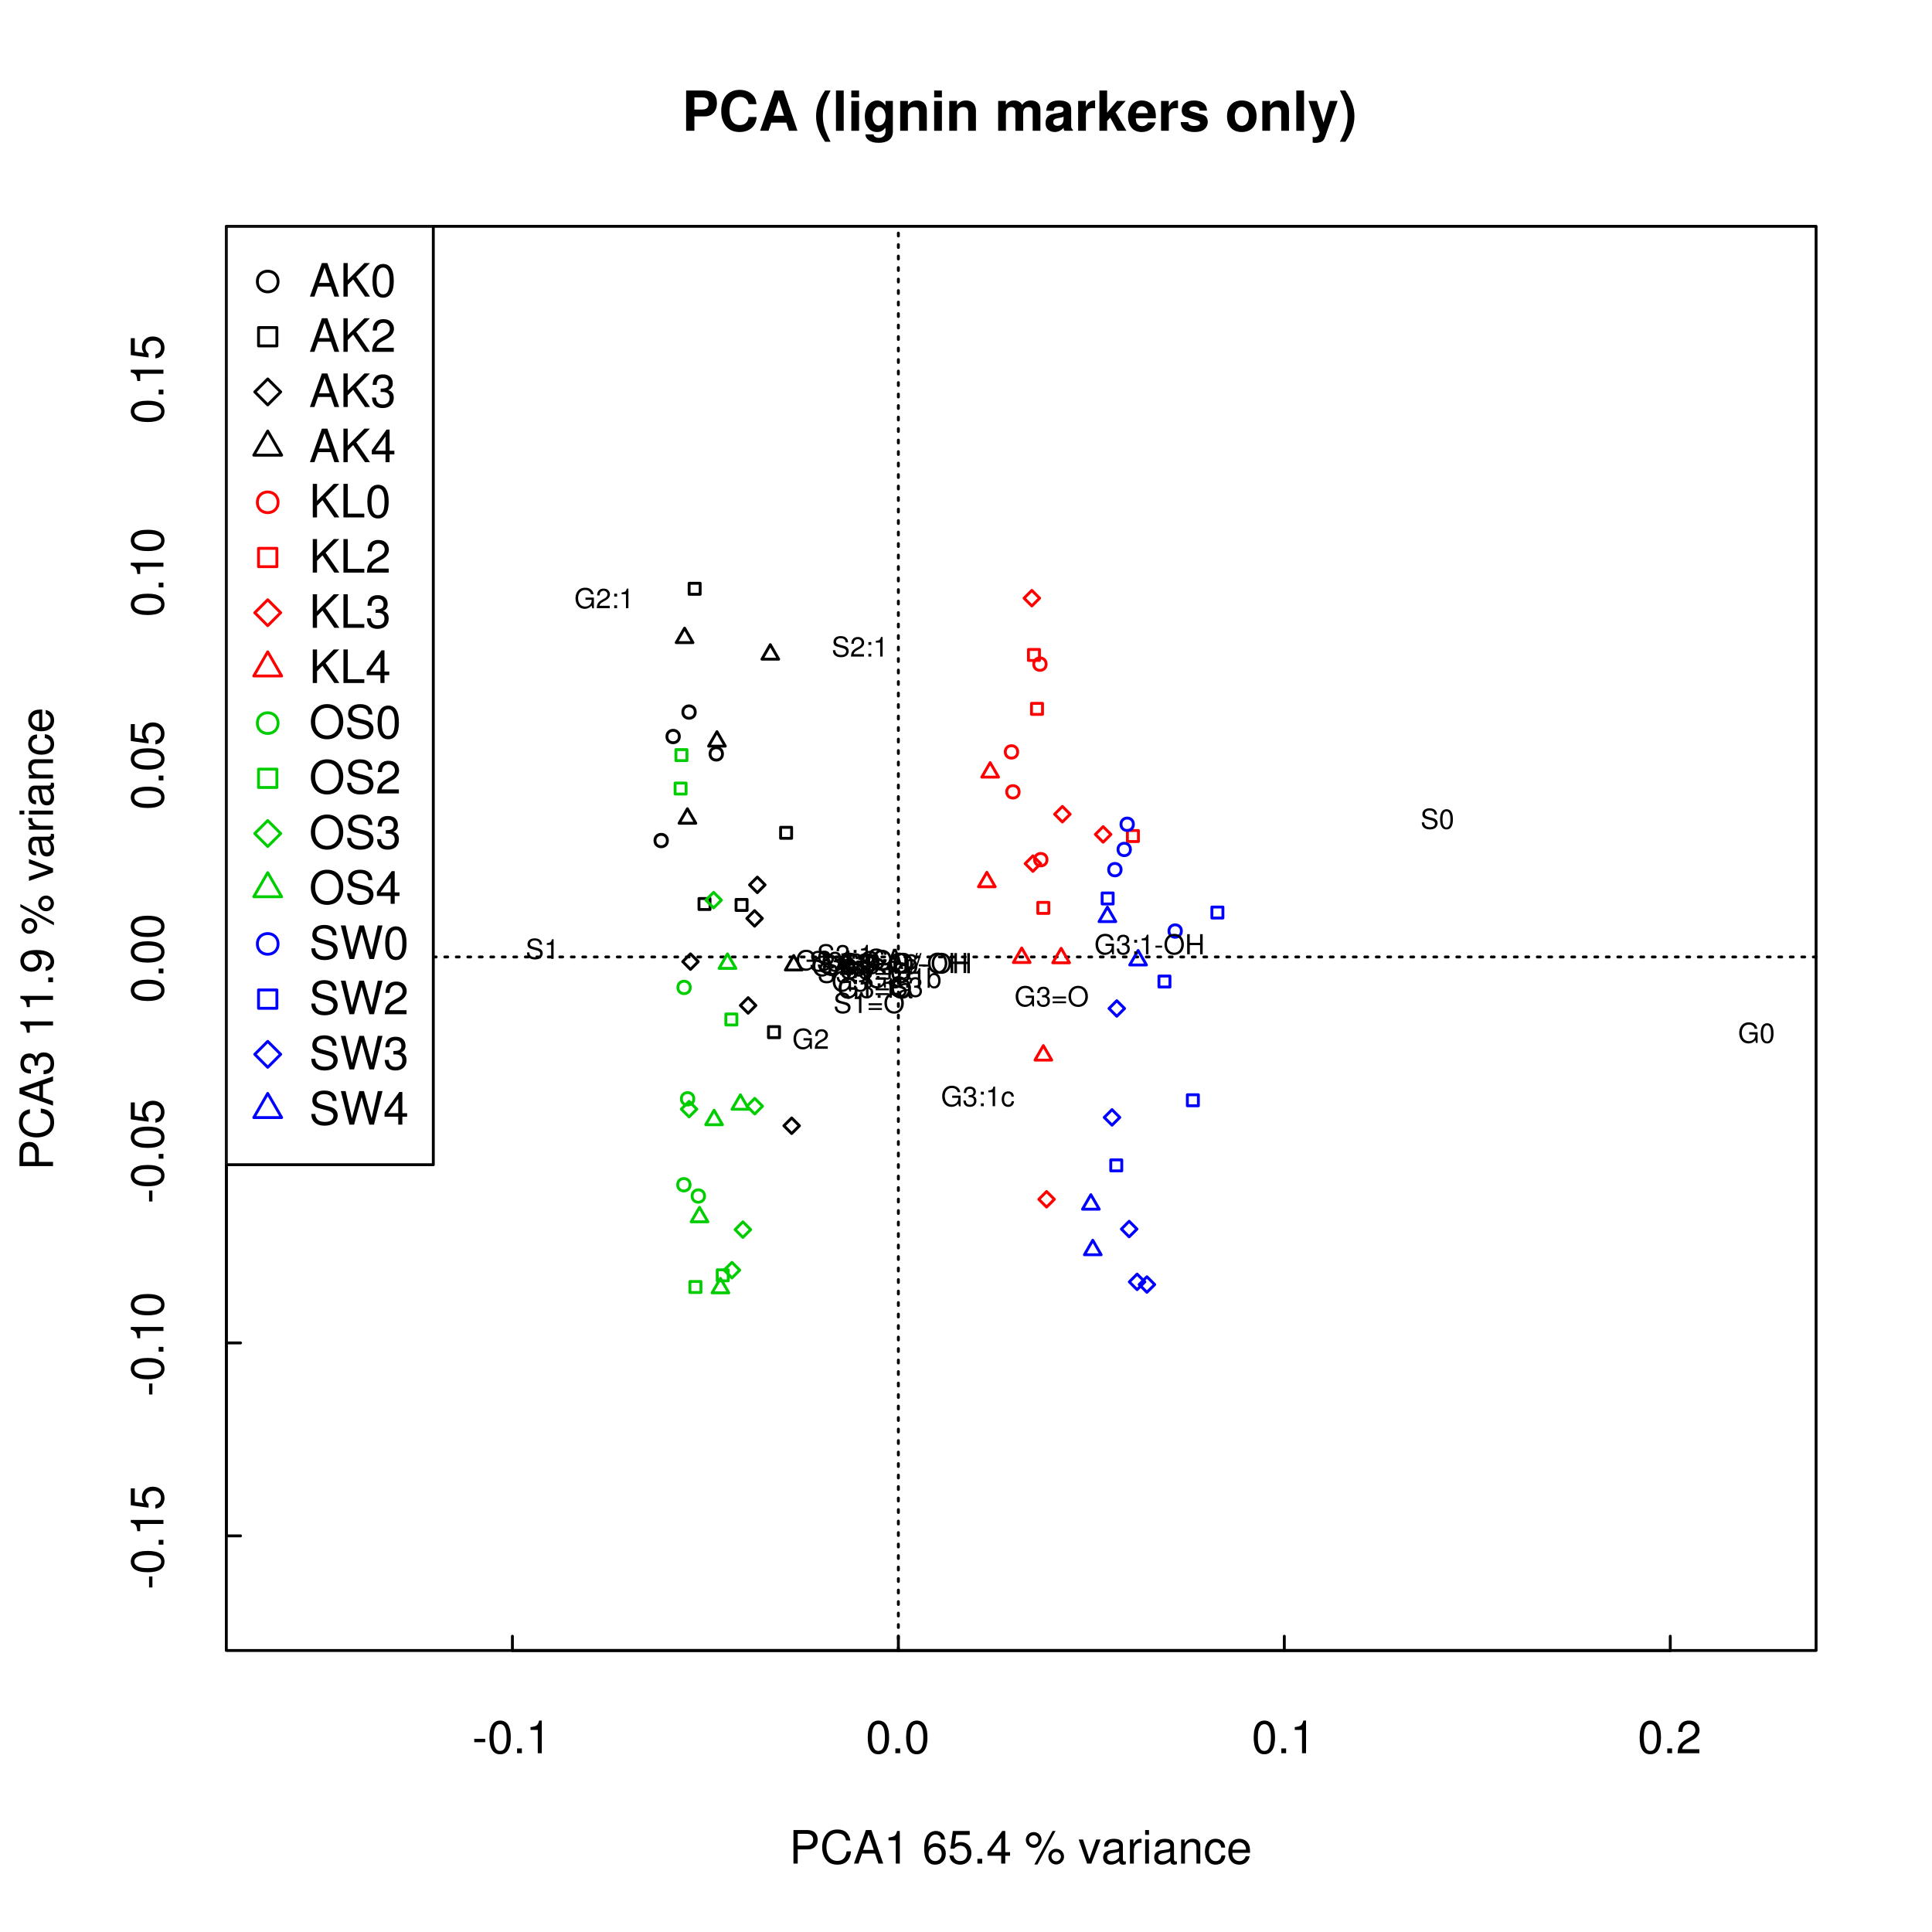 <?xml version="1.0" encoding="UTF-8"?>
<svg xmlns="http://www.w3.org/2000/svg" xmlns:xlink="http://www.w3.org/1999/xlink" width="504pt" height="504pt" viewBox="0 0 504 504" version="1.1">
<defs>
<g>
<symbol overflow="visible" id="glyph0-0">
<path style="stroke:none;" d="M 3.406 -3.75 L 0.547 -3.75 L 0.547 -2.875 L 3.406 -2.875 Z M 3.406 -3.75 "/>
</symbol>
<symbol overflow="visible" id="glyph0-1">
<path style="stroke:none;" d="M 3.297 -8.516 C 2.516 -8.516 1.781 -8.156 1.344 -7.578 C 0.797 -6.828 0.516 -5.688 0.516 -4.109 C 0.516 -1.25 1.469 0.281 3.297 0.281 C 5.094 0.281 6.078 -1.25 6.078 -4.047 C 6.078 -5.703 5.812 -6.797 5.25 -7.578 C 4.812 -8.172 4.109 -8.516 3.297 -8.516 Z M 3.297 -7.578 C 4.438 -7.578 5 -6.422 5 -4.141 C 5 -1.734 4.453 -0.594 3.281 -0.594 C 2.156 -0.594 1.594 -1.781 1.594 -4.109 C 1.594 -6.438 2.156 -7.578 3.297 -7.578 Z M 3.297 -7.578 "/>
</symbol>
<symbol overflow="visible" id="glyph0-2">
<path style="stroke:none;" d="M 2.297 -1.25 L 1.047 -1.25 L 1.047 0 L 2.297 0 Z M 2.297 -1.25 "/>
</symbol>
<symbol overflow="visible" id="glyph0-3">
<path style="stroke:none;" d="M 3.109 -6.062 L 3.109 0 L 4.156 0 L 4.156 -8.516 L 3.469 -8.516 C 3.094 -7.203 2.859 -7.016 1.219 -6.812 L 1.219 -6.062 Z M 3.109 -6.062 "/>
</symbol>
<symbol overflow="visible" id="glyph0-4">
<path style="stroke:none;" d="M 6.078 -1.047 L 1.594 -1.047 C 1.703 -1.734 2.094 -2.188 3.125 -2.797 L 4.328 -3.438 C 5.516 -4.094 6.125 -4.969 6.125 -6.016 C 6.125 -6.719 5.844 -7.375 5.344 -7.844 C 4.844 -8.297 4.219 -8.516 3.406 -8.516 C 2.328 -8.516 1.531 -8.125 1.062 -7.406 C 0.75 -6.953 0.625 -6.422 0.594 -5.562 L 1.656 -5.562 C 1.688 -6.125 1.766 -6.484 1.906 -6.75 C 2.188 -7.266 2.734 -7.578 3.375 -7.578 C 4.328 -7.578 5.047 -6.906 5.047 -5.984 C 5.047 -5.312 4.656 -4.734 3.906 -4.312 L 2.797 -3.688 C 1.016 -2.672 0.5 -1.875 0.406 0 L 6.078 0 Z M 6.078 -1.047 "/>
</symbol>
<symbol overflow="visible" id="glyph0-5">
<path style="stroke:none;" d="M 2.203 -3.703 L 4.953 -3.703 C 5.641 -3.703 6.188 -3.906 6.641 -4.328 C 7.172 -4.812 7.406 -5.375 7.406 -6.188 C 7.406 -7.828 6.438 -8.75 4.703 -8.75 L 1.094 -8.75 L 1.094 0 L 2.203 0 Z M 2.203 -4.688 L 2.203 -7.766 L 4.531 -7.766 C 5.609 -7.766 6.234 -7.188 6.234 -6.234 C 6.234 -5.266 5.609 -4.688 4.531 -4.688 Z M 2.203 -4.688 "/>
</symbol>
<symbol overflow="visible" id="glyph0-6">
<path style="stroke:none;" d="M 7.938 -6.031 C 7.594 -7.953 6.484 -8.891 4.578 -8.891 C 3.391 -8.891 2.453 -8.516 1.797 -7.797 C 1.016 -6.938 0.578 -5.688 0.578 -4.266 C 0.578 -2.828 1.016 -1.594 1.844 -0.75 C 2.516 -0.047 3.391 0.281 4.531 0.281 C 6.656 0.281 7.859 -0.875 8.125 -3.188 L 6.969 -3.188 C 6.875 -2.594 6.75 -2.188 6.578 -1.844 C 6.219 -1.109 5.469 -0.703 4.531 -0.703 C 2.797 -0.703 1.688 -2.094 1.688 -4.281 C 1.688 -6.531 2.75 -7.906 4.438 -7.906 C 5.141 -7.906 5.812 -7.688 6.172 -7.359 C 6.484 -7.062 6.672 -6.688 6.797 -6.031 Z M 7.938 -6.031 "/>
</symbol>
<symbol overflow="visible" id="glyph0-7">
<path style="stroke:none;" d="M 5.688 -2.625 L 6.594 0 L 7.844 0 L 4.766 -8.75 L 3.328 -8.75 L 0.203 0 L 1.391 0 L 2.312 -2.625 Z M 5.375 -3.562 L 2.594 -3.562 L 4.031 -7.547 Z M 5.375 -3.562 "/>
</symbol>
<symbol overflow="visible" id="glyph0-8">
<path style="stroke:none;" d=""/>
</symbol>
<symbol overflow="visible" id="glyph0-9">
<path style="stroke:none;" d="M 5.969 -6.281 C 5.766 -7.688 4.859 -8.516 3.562 -8.516 C 2.625 -8.516 1.781 -8.047 1.281 -7.297 C 0.75 -6.469 0.516 -5.422 0.516 -3.875 C 0.516 -2.453 0.734 -1.531 1.234 -0.781 C 1.688 -0.094 2.438 0.281 3.375 0.281 C 4.984 0.281 6.156 -0.922 6.156 -2.594 C 6.156 -4.172 5.078 -5.297 3.547 -5.297 C 2.719 -5.297 2.047 -4.969 1.594 -4.344 C 1.609 -6.422 2.281 -7.578 3.484 -7.578 C 4.234 -7.578 4.75 -7.109 4.922 -6.281 Z M 3.422 -4.359 C 4.438 -4.359 5.078 -3.641 5.078 -2.516 C 5.078 -1.438 4.359 -0.656 3.391 -0.656 C 2.406 -0.656 1.656 -1.469 1.656 -2.562 C 1.656 -3.625 2.375 -4.359 3.422 -4.359 Z M 3.422 -4.359 "/>
</symbol>
<symbol overflow="visible" id="glyph0-10">
<path style="stroke:none;" d="M 5.719 -8.516 L 1.312 -8.516 L 0.688 -3.875 L 1.656 -3.875 C 2.141 -4.469 2.562 -4.672 3.219 -4.672 C 4.359 -4.672 5.078 -3.891 5.078 -2.625 C 5.078 -1.406 4.375 -0.656 3.219 -0.656 C 2.297 -0.656 1.734 -1.125 1.469 -2.094 L 0.422 -2.094 C 0.562 -1.391 0.688 -1.062 0.938 -0.75 C 1.422 -0.094 2.281 0.281 3.234 0.281 C 4.953 0.281 6.156 -0.969 6.156 -2.766 C 6.156 -4.453 5.047 -5.609 3.406 -5.609 C 2.812 -5.609 2.328 -5.453 1.844 -5.094 L 2.172 -7.469 L 5.719 -7.469 Z M 5.719 -8.516 "/>
</symbol>
<symbol overflow="visible" id="glyph0-11">
<path style="stroke:none;" d="M 3.922 -2.047 L 3.922 0 L 4.984 0 L 4.984 -2.047 L 6.234 -2.047 L 6.234 -2.984 L 4.984 -2.984 L 4.984 -8.516 L 4.203 -8.516 L 0.344 -3.156 L 0.344 -2.047 Z M 3.922 -2.984 L 1.266 -2.984 L 3.922 -6.703 Z M 3.922 -2.984 "/>
</symbol>
<symbol overflow="visible" id="glyph0-12">
<path style="stroke:none;" d="M 2.391 -8.219 C 1.266 -8.219 0.344 -7.297 0.344 -6.172 C 0.344 -5.047 1.266 -4.109 2.406 -4.109 C 3.516 -4.109 4.438 -5.047 4.438 -6.141 C 4.438 -7.312 3.547 -8.219 2.391 -8.219 Z M 2.391 -7.375 C 3.078 -7.375 3.609 -6.844 3.609 -6.156 C 3.609 -5.5 3.062 -4.953 2.406 -4.953 C 1.734 -4.953 1.172 -5.516 1.172 -6.172 C 1.172 -6.844 1.734 -7.375 2.391 -7.375 Z M 7.312 -8.516 L 2.562 0.234 L 3.359 0.234 L 8.094 -8.516 Z M 8.25 -3.859 C 7.141 -3.859 6.219 -2.938 6.219 -1.828 C 6.219 -0.703 7.141 0.234 8.266 0.234 C 9.375 0.234 10.312 -0.703 10.312 -1.797 C 10.312 -2.953 9.406 -3.859 8.25 -3.859 Z M 8.25 -3.031 C 8.938 -3.031 9.484 -2.484 9.484 -1.797 C 9.484 -1.156 8.922 -0.609 8.266 -0.609 C 7.594 -0.609 7.047 -1.156 7.047 -1.828 C 7.047 -2.484 7.594 -3.031 8.25 -3.031 Z M 8.25 -3.031 "/>
</symbol>
<symbol overflow="visible" id="glyph0-13">
<path style="stroke:none;" d="M 3.422 0 L 5.828 -6.281 L 4.703 -6.281 L 2.922 -1.188 L 1.25 -6.281 L 0.125 -6.281 L 2.328 0 Z M 3.422 0 "/>
</symbol>
<symbol overflow="visible" id="glyph0-14">
<path style="stroke:none;" d="M 6.422 -0.594 C 6.312 -0.562 6.266 -0.562 6.203 -0.562 C 5.859 -0.562 5.656 -0.75 5.656 -1.062 L 5.656 -4.75 C 5.656 -5.875 4.844 -6.469 3.297 -6.469 C 2.391 -6.469 1.625 -6.203 1.219 -5.734 C 0.922 -5.406 0.797 -5.047 0.781 -4.422 L 1.781 -4.422 C 1.875 -5.203 2.328 -5.547 3.266 -5.547 C 4.156 -5.547 4.672 -5.203 4.672 -4.609 L 4.672 -4.344 C 4.672 -3.922 4.422 -3.75 3.625 -3.641 C 2.203 -3.469 1.984 -3.422 1.609 -3.266 C 0.875 -2.969 0.5 -2.406 0.5 -1.578 C 0.5 -0.438 1.297 0.281 2.562 0.281 C 3.359 0.281 4 0 4.703 -0.641 C 4.781 -0.016 5.094 0.281 5.734 0.281 C 5.938 0.281 6.094 0.25 6.422 0.172 Z M 4.672 -1.984 C 4.672 -1.641 4.578 -1.438 4.266 -1.156 C 3.859 -0.797 3.375 -0.594 2.781 -0.594 C 2 -0.594 1.547 -0.969 1.547 -1.609 C 1.547 -2.266 1.984 -2.609 3.062 -2.766 C 4.109 -2.906 4.328 -2.953 4.672 -3.109 Z M 4.672 -1.984 "/>
</symbol>
<symbol overflow="visible" id="glyph0-15">
<path style="stroke:none;" d="M 0.828 -6.281 L 0.828 0 L 1.844 0 L 1.844 -3.266 C 1.844 -4.156 2.062 -4.75 2.547 -5.094 C 2.859 -5.328 3.156 -5.406 3.859 -5.406 L 3.859 -6.438 C 3.688 -6.453 3.594 -6.469 3.469 -6.469 C 2.812 -6.469 2.328 -6.078 1.75 -5.141 L 1.75 -6.281 Z M 0.828 -6.281 "/>
</symbol>
<symbol overflow="visible" id="glyph0-16">
<path style="stroke:none;" d="M 1.797 -6.281 L 0.797 -6.281 L 0.797 0 L 1.797 0 Z M 1.797 -8.75 L 0.797 -8.75 L 0.797 -7.484 L 1.797 -7.484 Z M 1.797 -8.75 "/>
</symbol>
<symbol overflow="visible" id="glyph0-17">
<path style="stroke:none;" d="M 0.844 -6.281 L 0.844 0 L 1.844 0 L 1.844 -3.469 C 1.844 -4.75 2.516 -5.594 3.547 -5.594 C 4.344 -5.594 4.844 -5.109 4.844 -4.359 L 4.844 0 L 5.844 0 L 5.844 -4.75 C 5.844 -5.797 5.062 -6.469 3.859 -6.469 C 2.922 -6.469 2.312 -6.109 1.766 -5.234 L 1.766 -6.281 Z M 0.844 -6.281 "/>
</symbol>
<symbol overflow="visible" id="glyph0-18">
<path style="stroke:none;" d="M 5.656 -4.172 C 5.609 -4.781 5.469 -5.188 5.234 -5.531 C 4.797 -6.125 4.047 -6.469 3.172 -6.469 C 1.469 -6.469 0.375 -5.125 0.375 -3.031 C 0.375 -1.016 1.453 0.281 3.156 0.281 C 4.656 0.281 5.609 -0.625 5.719 -2.156 L 4.719 -2.156 C 4.547 -1.156 4.031 -0.641 3.188 -0.641 C 2.078 -0.641 1.422 -1.547 1.422 -3.031 C 1.422 -4.609 2.062 -5.547 3.156 -5.547 C 4 -5.547 4.531 -5.047 4.641 -4.172 Z M 5.656 -4.172 "/>
</symbol>
<symbol overflow="visible" id="glyph0-19">
<path style="stroke:none;" d="M 6.156 -2.812 C 6.156 -3.766 6.078 -4.344 5.906 -4.812 C 5.5 -5.844 4.531 -6.469 3.359 -6.469 C 1.609 -6.469 0.484 -5.125 0.484 -3.062 C 0.484 -1 1.578 0.281 3.344 0.281 C 4.781 0.281 5.766 -0.547 6.031 -1.906 L 5.016 -1.906 C 4.734 -1.078 4.172 -0.641 3.375 -0.641 C 2.734 -0.641 2.203 -0.938 1.859 -1.469 C 1.625 -1.828 1.531 -2.188 1.531 -2.812 Z M 1.547 -3.625 C 1.625 -4.781 2.344 -5.547 3.344 -5.547 C 4.328 -5.547 5.094 -4.734 5.094 -3.703 C 5.094 -3.672 5.094 -3.641 5.078 -3.625 Z M 1.547 -3.625 "/>
</symbol>
<symbol overflow="visible" id="glyph0-20">
<path style="stroke:none;" d="M 2.062 -3.062 L 3.484 -4.484 L 6.578 0 L 7.891 0 L 4.297 -5.188 L 7.859 -8.75 L 6.422 -8.75 L 2.062 -4.312 L 2.062 -8.75 L 0.953 -8.75 L 0.953 0 L 2.062 0 Z M 2.062 -3.062 "/>
</symbol>
<symbol overflow="visible" id="glyph0-21">
<path style="stroke:none;" d="M 2.656 -3.906 L 3.234 -3.906 C 4.391 -3.906 4.984 -3.391 4.984 -2.359 C 4.984 -1.297 4.328 -0.656 3.234 -0.656 C 2.078 -0.656 1.516 -1.234 1.438 -2.469 L 0.391 -2.469 C 0.438 -1.781 0.547 -1.344 0.75 -0.953 C 1.188 -0.141 2.031 0.281 3.188 0.281 C 4.938 0.281 6.078 -0.766 6.078 -2.375 C 6.078 -3.453 5.656 -4.062 4.625 -4.406 C 5.422 -4.719 5.812 -5.312 5.812 -6.172 C 5.812 -7.625 4.844 -8.516 3.234 -8.516 C 1.516 -8.516 0.594 -7.578 0.562 -5.766 L 1.625 -5.766 C 1.625 -6.281 1.688 -6.562 1.812 -6.828 C 2.047 -7.297 2.578 -7.578 3.234 -7.578 C 4.172 -7.578 4.734 -7.031 4.734 -6.125 C 4.734 -5.531 4.531 -5.172 4.062 -4.984 C 3.766 -4.859 3.391 -4.812 2.656 -4.797 Z M 2.656 -3.906 "/>
</symbol>
<symbol overflow="visible" id="glyph0-22">
<path style="stroke:none;" d="M 2.078 -8.75 L 0.953 -8.75 L 0.953 0 L 6.391 0 L 6.391 -0.984 L 2.078 -0.984 Z M 2.078 -8.75 "/>
</symbol>
<symbol overflow="visible" id="glyph0-23">
<path style="stroke:none;" d="M 4.672 -8.891 C 2.156 -8.891 0.453 -7.047 0.453 -4.312 C 0.453 -1.578 2.156 0.281 4.688 0.281 C 5.734 0.281 6.688 -0.047 7.391 -0.641 C 8.344 -1.453 8.906 -2.812 8.906 -4.234 C 8.906 -7.062 7.234 -8.891 4.672 -8.891 Z M 4.672 -7.906 C 6.562 -7.906 7.781 -6.469 7.781 -4.266 C 7.781 -2.141 6.531 -0.703 4.688 -0.703 C 2.812 -0.703 1.578 -2.141 1.578 -4.312 C 1.578 -6.469 2.812 -7.906 4.672 -7.906 Z M 4.672 -7.906 "/>
</symbol>
<symbol overflow="visible" id="glyph0-24">
<path style="stroke:none;" d="M 7.156 -6.188 C 7.141 -7.891 5.969 -8.891 3.953 -8.891 C 2.031 -8.891 0.844 -7.906 0.844 -6.328 C 0.844 -5.25 1.406 -4.578 2.562 -4.281 L 4.734 -3.703 C 5.828 -3.422 6.344 -2.969 6.344 -2.297 C 6.344 -1.828 6.078 -1.344 5.719 -1.078 C 5.359 -0.844 4.812 -0.703 4.109 -0.703 C 3.156 -0.703 2.516 -0.938 2.094 -1.438 C 1.766 -1.828 1.625 -2.25 1.625 -2.781 L 0.578 -2.781 C 0.594 -1.984 0.75 -1.453 1.094 -0.969 C 1.688 -0.156 2.703 0.281 4.031 0.281 C 5.078 0.281 5.922 0.031 6.484 -0.391 C 7.078 -0.859 7.453 -1.641 7.453 -2.406 C 7.453 -3.484 6.781 -4.266 5.594 -4.594 L 3.391 -5.188 C 2.344 -5.469 1.953 -5.812 1.953 -6.484 C 1.953 -7.375 2.734 -7.953 3.906 -7.953 C 5.297 -7.953 6.078 -7.312 6.094 -6.188 Z M 7.156 -6.188 "/>
</symbol>
<symbol overflow="visible" id="glyph0-25">
<path style="stroke:none;" d="M 8.922 0 L 11.141 -8.75 L 9.906 -8.75 L 8.297 -1.641 L 6.297 -8.75 L 5.094 -8.75 L 3.156 -1.641 L 1.516 -8.75 L 0.266 -8.75 L 2.516 0 L 3.734 0 L 5.688 -7.188 L 7.703 0 Z M 8.922 0 "/>
</symbol>
<symbol overflow="visible" id="glyph1-0">
<path style="stroke:none;" d="M -3.75 -3.406 L -3.75 -0.547 L -2.875 -0.547 L -2.875 -3.406 Z M -3.75 -3.406 "/>
</symbol>
<symbol overflow="visible" id="glyph1-1">
<path style="stroke:none;" d="M -8.516 -3.297 C -8.516 -2.516 -8.156 -1.781 -7.578 -1.344 C -6.828 -0.797 -5.688 -0.516 -4.109 -0.516 C -1.25 -0.516 0.281 -1.469 0.281 -3.297 C 0.281 -5.094 -1.25 -6.078 -4.047 -6.078 C -5.703 -6.078 -6.797 -5.812 -7.578 -5.25 C -8.172 -4.812 -8.516 -4.109 -8.516 -3.297 Z M -7.578 -3.297 C -7.578 -4.438 -6.422 -5 -4.141 -5 C -1.734 -5 -0.594 -4.453 -0.594 -3.281 C -0.594 -2.156 -1.781 -1.594 -4.109 -1.594 C -6.438 -1.594 -7.578 -2.156 -7.578 -3.297 Z M -7.578 -3.297 "/>
</symbol>
<symbol overflow="visible" id="glyph1-2">
<path style="stroke:none;" d="M -1.25 -2.297 L -1.25 -1.047 L 0 -1.047 L 0 -2.297 Z M -1.25 -2.297 "/>
</symbol>
<symbol overflow="visible" id="glyph1-3">
<path style="stroke:none;" d="M -6.062 -3.109 L 0 -3.109 L 0 -4.156 L -8.516 -4.156 L -8.516 -3.469 C -7.203 -3.094 -7.016 -2.859 -6.812 -1.219 L -6.062 -1.219 Z M -6.062 -3.109 "/>
</symbol>
<symbol overflow="visible" id="glyph1-4">
<path style="stroke:none;" d="M -8.516 -5.719 L -8.516 -1.312 L -3.875 -0.688 L -3.875 -1.656 C -4.469 -2.141 -4.672 -2.562 -4.672 -3.219 C -4.672 -4.359 -3.891 -5.078 -2.625 -5.078 C -1.406 -5.078 -0.656 -4.375 -0.656 -3.219 C -0.656 -2.297 -1.125 -1.734 -2.094 -1.469 L -2.094 -0.422 C -1.391 -0.562 -1.062 -0.688 -0.75 -0.938 C -0.094 -1.422 0.281 -2.281 0.281 -3.234 C 0.281 -4.953 -0.969 -6.156 -2.766 -6.156 C -4.453 -6.156 -5.609 -5.047 -5.609 -3.406 C -5.609 -2.812 -5.453 -2.328 -5.094 -1.844 L -7.469 -2.172 L -7.469 -5.719 Z M -8.516 -5.719 "/>
</symbol>
<symbol overflow="visible" id="glyph1-5">
<path style="stroke:none;" d="M -3.703 -2.203 L -3.703 -4.953 C -3.703 -5.641 -3.906 -6.188 -4.328 -6.641 C -4.812 -7.172 -5.375 -7.406 -6.188 -7.406 C -7.828 -7.406 -8.75 -6.438 -8.75 -4.703 L -8.75 -1.094 L 0 -1.094 L 0 -2.203 Z M -4.688 -2.203 L -7.766 -2.203 L -7.766 -4.531 C -7.766 -5.609 -7.188 -6.234 -6.234 -6.234 C -5.266 -6.234 -4.688 -5.609 -4.688 -4.531 Z M -4.688 -2.203 "/>
</symbol>
<symbol overflow="visible" id="glyph1-6">
<path style="stroke:none;" d="M -6.031 -7.938 C -7.953 -7.594 -8.891 -6.484 -8.891 -4.578 C -8.891 -3.391 -8.516 -2.453 -7.797 -1.797 C -6.938 -1.016 -5.688 -0.578 -4.266 -0.578 C -2.828 -0.578 -1.594 -1.016 -0.75 -1.844 C -0.047 -2.516 0.281 -3.391 0.281 -4.531 C 0.281 -6.656 -0.875 -7.859 -3.188 -8.125 L -3.188 -6.969 C -2.594 -6.875 -2.188 -6.75 -1.844 -6.578 C -1.109 -6.219 -0.703 -5.469 -0.703 -4.531 C -0.703 -2.797 -2.094 -1.688 -4.281 -1.688 C -6.531 -1.688 -7.906 -2.75 -7.906 -4.438 C -7.906 -5.141 -7.688 -5.812 -7.359 -6.172 C -7.062 -6.484 -6.688 -6.672 -6.031 -6.797 Z M -6.031 -7.938 "/>
</symbol>
<symbol overflow="visible" id="glyph1-7">
<path style="stroke:none;" d="M -2.625 -5.688 L 0 -6.594 L 0 -7.844 L -8.75 -4.766 L -8.75 -3.328 L 0 -0.203 L 0 -1.391 L -2.625 -2.312 Z M -3.562 -5.375 L -3.562 -2.594 L -7.547 -4.031 Z M -3.562 -5.375 "/>
</symbol>
<symbol overflow="visible" id="glyph1-8">
<path style="stroke:none;" d="M -3.906 -2.656 L -3.906 -3.234 C -3.906 -4.391 -3.391 -4.984 -2.359 -4.984 C -1.297 -4.984 -0.656 -4.328 -0.656 -3.234 C -0.656 -2.078 -1.234 -1.516 -2.469 -1.438 L -2.469 -0.391 C -1.781 -0.438 -1.344 -0.547 -0.953 -0.75 C -0.141 -1.188 0.281 -2.031 0.281 -3.188 C 0.281 -4.938 -0.766 -6.078 -2.375 -6.078 C -3.453 -6.078 -4.062 -5.656 -4.406 -4.625 C -4.719 -5.422 -5.312 -5.812 -6.172 -5.812 C -7.625 -5.812 -8.516 -4.844 -8.516 -3.234 C -8.516 -1.516 -7.578 -0.594 -5.766 -0.562 L -5.766 -1.625 C -6.281 -1.625 -6.562 -1.688 -6.828 -1.812 C -7.297 -2.047 -7.578 -2.578 -7.578 -3.234 C -7.578 -4.172 -7.031 -4.734 -6.125 -4.734 C -5.531 -4.734 -5.172 -4.531 -4.984 -4.062 C -4.859 -3.766 -4.812 -3.391 -4.797 -2.656 Z M -3.906 -2.656 "/>
</symbol>
<symbol overflow="visible" id="glyph1-9">
<path style="stroke:none;" d=""/>
</symbol>
<symbol overflow="visible" id="glyph1-10">
<path style="stroke:none;" d="M -1.938 -0.641 C -0.547 -0.844 0.281 -1.75 0.281 -3.047 C 0.281 -3.984 -0.188 -4.844 -0.938 -5.328 C -1.766 -5.875 -2.812 -6.109 -4.359 -6.109 C -5.781 -6.109 -6.703 -5.891 -7.453 -5.391 C -8.141 -4.922 -8.516 -4.172 -8.516 -3.234 C -8.516 -1.625 -7.312 -0.453 -5.641 -0.453 C -4.062 -0.453 -2.938 -1.531 -2.938 -3.078 C -2.938 -3.875 -3.234 -4.469 -3.891 -5.016 C -1.812 -5 -0.656 -4.328 -0.656 -3.125 C -0.656 -2.375 -1.125 -1.859 -1.938 -1.688 Z M -7.578 -3.234 C -7.578 -4.219 -6.766 -4.953 -5.656 -4.953 C -4.625 -4.953 -3.875 -4.219 -3.875 -3.188 C -3.875 -2.172 -4.578 -1.531 -5.719 -1.531 C -6.797 -1.531 -7.578 -2.25 -7.578 -3.234 Z M -7.578 -3.234 "/>
</symbol>
<symbol overflow="visible" id="glyph1-11">
<path style="stroke:none;" d="M -8.219 -2.391 C -8.219 -1.266 -7.297 -0.344 -6.172 -0.344 C -5.047 -0.344 -4.109 -1.266 -4.109 -2.406 C -4.109 -3.516 -5.047 -4.438 -6.141 -4.438 C -7.312 -4.438 -8.219 -3.547 -8.219 -2.391 Z M -7.375 -2.391 C -7.375 -3.078 -6.844 -3.609 -6.156 -3.609 C -5.5 -3.609 -4.953 -3.062 -4.953 -2.406 C -4.953 -1.734 -5.516 -1.172 -6.172 -1.172 C -6.844 -1.172 -7.375 -1.734 -7.375 -2.391 Z M -8.516 -7.312 L 0.234 -2.562 L 0.234 -3.359 L -8.516 -8.094 Z M -3.859 -8.25 C -3.859 -7.141 -2.938 -6.219 -1.828 -6.219 C -0.703 -6.219 0.234 -7.141 0.234 -8.266 C 0.234 -9.375 -0.703 -10.312 -1.797 -10.312 C -2.953 -10.312 -3.859 -9.406 -3.859 -8.25 Z M -3.031 -8.25 C -3.031 -8.938 -2.484 -9.484 -1.797 -9.484 C -1.156 -9.484 -0.609 -8.922 -0.609 -8.266 C -0.609 -7.594 -1.156 -7.047 -1.828 -7.047 C -2.484 -7.047 -3.031 -7.594 -3.031 -8.25 Z M -3.031 -8.25 "/>
</symbol>
<symbol overflow="visible" id="glyph1-12">
<path style="stroke:none;" d="M 0 -3.422 L -6.281 -5.828 L -6.281 -4.703 L -1.188 -2.922 L -6.281 -1.25 L -6.281 -0.125 L 0 -2.328 Z M 0 -3.422 "/>
</symbol>
<symbol overflow="visible" id="glyph1-13">
<path style="stroke:none;" d="M -0.594 -6.422 C -0.562 -6.312 -0.562 -6.266 -0.562 -6.203 C -0.562 -5.859 -0.75 -5.656 -1.062 -5.656 L -4.75 -5.656 C -5.875 -5.656 -6.469 -4.844 -6.469 -3.297 C -6.469 -2.391 -6.203 -1.625 -5.734 -1.219 C -5.406 -0.922 -5.047 -0.797 -4.422 -0.781 L -4.422 -1.781 C -5.203 -1.875 -5.547 -2.328 -5.547 -3.266 C -5.547 -4.156 -5.203 -4.672 -4.609 -4.672 L -4.344 -4.672 C -3.922 -4.672 -3.75 -4.422 -3.641 -3.625 C -3.469 -2.203 -3.422 -1.984 -3.266 -1.609 C -2.969 -0.875 -2.406 -0.5 -1.578 -0.5 C -0.438 -0.5 0.281 -1.297 0.281 -2.562 C 0.281 -3.359 0 -4 -0.641 -4.703 C -0.016 -4.781 0.281 -5.094 0.281 -5.734 C 0.281 -5.938 0.25 -6.094 0.172 -6.422 Z M -1.984 -4.672 C -1.641 -4.672 -1.438 -4.578 -1.156 -4.266 C -0.797 -3.859 -0.594 -3.375 -0.594 -2.781 C -0.594 -2 -0.969 -1.547 -1.609 -1.547 C -2.266 -1.547 -2.609 -1.984 -2.766 -3.062 C -2.906 -4.109 -2.953 -4.328 -3.109 -4.672 Z M -1.984 -4.672 "/>
</symbol>
<symbol overflow="visible" id="glyph1-14">
<path style="stroke:none;" d="M -6.281 -0.828 L 0 -0.828 L 0 -1.844 L -3.266 -1.844 C -4.156 -1.844 -4.75 -2.062 -5.094 -2.547 C -5.328 -2.859 -5.406 -3.156 -5.406 -3.859 L -6.438 -3.859 C -6.453 -3.688 -6.469 -3.594 -6.469 -3.469 C -6.469 -2.812 -6.078 -2.328 -5.141 -1.75 L -6.281 -1.75 Z M -6.281 -0.828 "/>
</symbol>
<symbol overflow="visible" id="glyph1-15">
<path style="stroke:none;" d="M -6.281 -1.797 L -6.281 -0.797 L 0 -0.797 L 0 -1.797 Z M -8.75 -1.797 L -8.75 -0.797 L -7.484 -0.797 L -7.484 -1.797 Z M -8.75 -1.797 "/>
</symbol>
<symbol overflow="visible" id="glyph1-16">
<path style="stroke:none;" d="M -6.281 -0.844 L 0 -0.844 L 0 -1.844 L -3.469 -1.844 C -4.75 -1.844 -5.594 -2.516 -5.594 -3.547 C -5.594 -4.344 -5.109 -4.844 -4.359 -4.844 L 0 -4.844 L 0 -5.844 L -4.75 -5.844 C -5.797 -5.844 -6.469 -5.062 -6.469 -3.859 C -6.469 -2.922 -6.109 -2.312 -5.234 -1.766 L -6.281 -1.766 Z M -6.281 -0.844 "/>
</symbol>
<symbol overflow="visible" id="glyph1-17">
<path style="stroke:none;" d="M -4.172 -5.656 C -4.781 -5.609 -5.188 -5.469 -5.531 -5.234 C -6.125 -4.797 -6.469 -4.047 -6.469 -3.172 C -6.469 -1.469 -5.125 -0.375 -3.031 -0.375 C -1.016 -0.375 0.281 -1.453 0.281 -3.156 C 0.281 -4.656 -0.625 -5.609 -2.156 -5.719 L -2.156 -4.719 C -1.156 -4.547 -0.641 -4.031 -0.641 -3.188 C -0.641 -2.078 -1.547 -1.422 -3.031 -1.422 C -4.609 -1.422 -5.547 -2.062 -5.547 -3.156 C -5.547 -4 -5.047 -4.531 -4.172 -4.641 Z M -4.172 -5.656 "/>
</symbol>
<symbol overflow="visible" id="glyph1-18">
<path style="stroke:none;" d="M -2.812 -6.156 C -3.766 -6.156 -4.344 -6.078 -4.812 -5.906 C -5.844 -5.5 -6.469 -4.531 -6.469 -3.359 C -6.469 -1.609 -5.125 -0.484 -3.062 -0.484 C -1 -0.484 0.281 -1.578 0.281 -3.344 C 0.281 -4.781 -0.547 -5.766 -1.906 -6.031 L -1.906 -5.016 C -1.078 -4.734 -0.641 -4.172 -0.641 -3.375 C -0.641 -2.734 -0.938 -2.203 -1.469 -1.859 C -1.828 -1.625 -2.188 -1.531 -2.812 -1.531 Z M -3.625 -1.547 C -4.781 -1.625 -5.547 -2.344 -5.547 -3.344 C -5.547 -4.328 -4.734 -5.094 -3.703 -5.094 C -3.672 -5.094 -3.641 -5.094 -3.625 -5.078 Z M -3.625 -1.547 "/>
</symbol>
<symbol overflow="visible" id="glyph2-0">
<path style="stroke:none;" d="M 5.109 -2.766 L 2.922 -2.766 L 2.922 -2.188 L 4.516 -2.188 L 4.516 -2.031 C 4.516 -1.109 3.828 -0.422 2.859 -0.422 C 2.328 -0.422 1.844 -0.625 1.547 -0.953 C 1.203 -1.328 0.984 -1.953 0.984 -2.609 C 0.984 -3.891 1.719 -4.75 2.828 -4.75 C 3.625 -4.75 4.203 -4.344 4.344 -3.656 L 5.031 -3.656 C 4.844 -4.719 4.047 -5.344 2.844 -5.344 C 2.203 -5.344 1.672 -5.172 1.266 -4.828 C 0.656 -4.328 0.312 -3.516 0.312 -2.578 C 0.312 -0.953 1.297 0.172 2.719 0.172 C 3.438 0.172 4 -0.094 4.516 -0.672 L 4.688 0.031 L 5.109 0.031 Z M 5.109 -2.766 "/>
</symbol>
<symbol overflow="visible" id="glyph2-1">
<path style="stroke:none;" d="M 1.984 -5.109 C 1.5 -5.109 1.078 -4.891 0.812 -4.547 C 0.469 -4.094 0.312 -3.422 0.312 -2.469 C 0.312 -0.75 0.891 0.172 1.984 0.172 C 3.062 0.172 3.656 -0.75 3.656 -2.422 C 3.656 -3.422 3.5 -4.078 3.156 -4.547 C 2.891 -4.906 2.469 -5.109 1.984 -5.109 Z M 1.984 -4.547 C 2.672 -4.547 3 -3.859 3 -2.484 C 3 -1.031 2.672 -0.359 1.969 -0.359 C 1.297 -0.359 0.953 -1.062 0.953 -2.469 C 0.953 -3.859 1.297 -4.547 1.984 -4.547 Z M 1.984 -4.547 "/>
</symbol>
<symbol overflow="visible" id="glyph2-2">
<path style="stroke:none;" d="M 1.859 -3.641 L 1.859 0 L 2.5 0 L 2.5 -5.109 L 2.078 -5.109 C 1.859 -4.328 1.719 -4.219 0.734 -4.094 L 0.734 -3.641 Z M 1.859 -3.641 "/>
</symbol>
<symbol overflow="visible" id="glyph2-3">
<path style="stroke:none;" d="M 3.641 -0.625 L 0.953 -0.625 C 1.016 -1.047 1.25 -1.312 1.875 -1.672 L 2.594 -2.062 C 3.312 -2.453 3.688 -2.984 3.688 -3.609 C 3.688 -4.031 3.516 -4.438 3.203 -4.703 C 2.906 -4.984 2.531 -5.109 2.047 -5.109 C 1.391 -5.109 0.922 -4.875 0.641 -4.438 C 0.453 -4.172 0.375 -3.859 0.359 -3.328 L 1 -3.328 C 1.016 -3.688 1.062 -3.891 1.141 -4.062 C 1.312 -4.359 1.641 -4.547 2.031 -4.547 C 2.594 -4.547 3.031 -4.141 3.031 -3.594 C 3.031 -3.188 2.797 -2.844 2.344 -2.578 L 1.672 -2.219 C 0.609 -1.609 0.297 -1.125 0.25 0 L 3.641 0 Z M 3.641 -0.625 "/>
</symbol>
<symbol overflow="visible" id="glyph2-4">
<path style="stroke:none;" d="M 1.547 -0.75 L 0.797 -0.75 L 0.797 0 L 1.547 0 Z M 1.547 -3.781 L 0.797 -3.781 L 0.797 -3.031 L 1.547 -3.031 Z M 1.547 -3.781 "/>
</symbol>
<symbol overflow="visible" id="glyph2-5">
<path style="stroke:none;" d="M 1.594 -2.344 L 1.938 -2.344 C 2.641 -2.344 3 -2.031 3 -1.422 C 3 -0.781 2.594 -0.391 1.938 -0.391 C 1.25 -0.391 0.906 -0.734 0.859 -1.484 L 0.234 -1.484 C 0.266 -1.078 0.328 -0.812 0.453 -0.578 C 0.719 -0.094 1.219 0.172 1.922 0.172 C 2.969 0.172 3.641 -0.469 3.641 -1.422 C 3.641 -2.078 3.391 -2.438 2.781 -2.641 C 3.25 -2.828 3.5 -3.188 3.5 -3.703 C 3.5 -4.578 2.906 -5.109 1.938 -5.109 C 0.906 -5.109 0.359 -4.547 0.344 -3.453 L 0.969 -3.453 C 0.984 -3.766 1.016 -3.938 1.094 -4.094 C 1.234 -4.375 1.547 -4.547 1.938 -4.547 C 2.5 -4.547 2.844 -4.219 2.844 -3.688 C 2.844 -3.328 2.719 -3.109 2.438 -2.984 C 2.266 -2.922 2.031 -2.891 1.594 -2.875 Z M 1.594 -2.344 "/>
</symbol>
<symbol overflow="visible" id="glyph2-6">
<path style="stroke:none;" d="M 3.859 -0.359 C 3.781 -0.344 3.766 -0.344 3.719 -0.344 C 3.516 -0.344 3.406 -0.453 3.406 -0.641 L 3.406 -2.859 C 3.406 -3.516 2.906 -3.875 1.984 -3.875 C 1.438 -3.875 0.984 -3.719 0.734 -3.438 C 0.547 -3.25 0.484 -3.031 0.469 -2.656 L 1.078 -2.656 C 1.125 -3.125 1.391 -3.328 1.953 -3.328 C 2.5 -3.328 2.797 -3.125 2.797 -2.766 L 2.797 -2.609 C 2.797 -2.359 2.656 -2.25 2.172 -2.188 C 1.328 -2.078 1.203 -2.047 0.969 -1.953 C 0.531 -1.781 0.297 -1.438 0.297 -0.953 C 0.297 -0.266 0.781 0.172 1.547 0.172 C 2.016 0.172 2.406 0 2.828 -0.391 C 2.859 0 3.047 0.172 3.438 0.172 C 3.562 0.172 3.656 0.156 3.859 0.094 Z M 2.797 -1.188 C 2.797 -0.984 2.75 -0.859 2.562 -0.703 C 2.312 -0.469 2.031 -0.359 1.672 -0.359 C 1.203 -0.359 0.922 -0.578 0.922 -0.969 C 0.922 -1.359 1.203 -1.562 1.844 -1.656 C 2.469 -1.75 2.594 -1.766 2.797 -1.859 Z M 2.797 -1.188 "/>
</symbol>
<symbol overflow="visible" id="glyph2-7">
<path style="stroke:none;" d="M 0.391 -5.25 L 0.391 0 L 0.922 0 L 0.922 -0.484 C 1.219 -0.047 1.594 0.172 2.125 0.172 C 3.125 0.172 3.766 -0.641 3.766 -1.906 C 3.766 -3.125 3.141 -3.875 2.156 -3.875 C 1.641 -3.875 1.266 -3.688 0.984 -3.266 L 0.984 -5.25 Z M 2.031 -3.328 C 2.703 -3.328 3.141 -2.734 3.141 -1.844 C 3.141 -0.984 2.688 -0.391 2.031 -0.391 C 1.406 -0.391 0.984 -0.969 0.984 -1.859 C 0.984 -2.75 1.406 -3.328 2.031 -3.328 Z M 2.031 -3.328 "/>
</symbol>
<symbol overflow="visible" id="glyph2-8">
<path style="stroke:none;" d="M 3.391 -2.5 C 3.359 -2.875 3.281 -3.109 3.141 -3.328 C 2.875 -3.672 2.422 -3.875 1.906 -3.875 C 0.891 -3.875 0.219 -3.078 0.219 -1.828 C 0.219 -0.609 0.875 0.172 1.891 0.172 C 2.797 0.172 3.359 -0.375 3.438 -1.297 L 2.828 -1.297 C 2.734 -0.688 2.422 -0.391 1.906 -0.391 C 1.25 -0.391 0.844 -0.922 0.844 -1.828 C 0.844 -2.766 1.234 -3.328 1.891 -3.328 C 2.406 -3.328 2.719 -3.031 2.781 -2.5 Z M 3.391 -2.5 "/>
</symbol>
<symbol overflow="visible" id="glyph2-9">
<path style="stroke:none;" d="M 3.844 -2.547 L 0.359 -2.547 L 0.359 -2.031 L 3.844 -2.031 Z M 3.844 -1.297 L 0.359 -1.297 L 0.359 -0.797 L 3.844 -0.797 Z M 3.844 -1.297 "/>
</symbol>
<symbol overflow="visible" id="glyph2-10">
<path style="stroke:none;" d="M 2.797 -5.344 C 1.297 -5.344 0.281 -4.234 0.281 -2.578 C 0.281 -0.938 1.297 0.172 2.812 0.172 C 3.438 0.172 4.016 -0.031 4.438 -0.391 C 5 -0.875 5.344 -1.688 5.344 -2.547 C 5.344 -4.234 4.344 -5.344 2.797 -5.344 Z M 2.797 -4.75 C 3.938 -4.75 4.672 -3.875 4.672 -2.562 C 4.672 -1.297 3.922 -0.422 2.812 -0.422 C 1.688 -0.422 0.938 -1.297 0.938 -2.578 C 0.938 -3.875 1.688 -4.75 2.797 -4.75 Z M 2.797 -4.75 "/>
</symbol>
<symbol overflow="visible" id="glyph2-11">
<path style="stroke:none;" d="M 3.422 -1.578 L 3.953 0 L 4.703 0 L 2.859 -5.25 L 2 -5.25 L 0.125 0 L 0.828 0 L 1.391 -1.578 Z M 3.234 -2.141 L 1.562 -2.141 L 2.422 -4.531 Z M 3.234 -2.141 "/>
</symbol>
<symbol overflow="visible" id="glyph2-12">
<path style="stroke:none;" d="M 1.656 -5.25 L -0.062 0.141 L 0.344 0.141 L 2.047 -5.25 Z M 1.656 -5.25 "/>
</symbol>
<symbol overflow="visible" id="glyph2-13">
<path style="stroke:none;" d="M 2.047 -2.25 L 0.328 -2.25 L 0.328 -1.734 L 2.047 -1.734 Z M 2.047 -2.25 "/>
</symbol>
<symbol overflow="visible" id="glyph2-14">
<path style="stroke:none;" d="M 3.969 -2.391 L 3.969 0 L 4.641 0 L 4.641 -5.25 L 3.969 -5.25 L 3.969 -2.984 L 1.266 -2.984 L 1.266 -5.25 L 0.594 -5.25 L 0.594 0 L 1.281 0 L 1.281 -2.391 Z M 3.969 -2.391 "/>
</symbol>
<symbol overflow="visible" id="glyph2-15">
<path style="stroke:none;" d="M 4.297 -3.703 C 4.281 -4.734 3.578 -5.344 2.375 -5.344 C 1.219 -5.344 0.5 -4.75 0.5 -3.797 C 0.5 -3.156 0.844 -2.75 1.531 -2.578 L 2.844 -2.219 C 3.5 -2.047 3.797 -1.781 3.797 -1.375 C 3.797 -1.094 3.656 -0.812 3.422 -0.641 C 3.219 -0.5 2.891 -0.422 2.469 -0.422 C 1.891 -0.422 1.5 -0.562 1.25 -0.859 C 1.062 -1.094 0.969 -1.344 0.984 -1.672 L 0.344 -1.672 C 0.359 -1.188 0.453 -0.875 0.656 -0.578 C 1.016 -0.094 1.625 0.172 2.422 0.172 C 3.047 0.172 3.562 0.016 3.891 -0.234 C 4.25 -0.516 4.469 -0.984 4.469 -1.438 C 4.469 -2.094 4.062 -2.562 3.359 -2.766 L 2.031 -3.109 C 1.406 -3.281 1.172 -3.484 1.172 -3.891 C 1.172 -4.422 1.641 -4.781 2.344 -4.781 C 3.188 -4.781 3.656 -4.391 3.656 -3.703 Z M 4.297 -3.703 "/>
</symbol>
<symbol overflow="visible" id="glyph3-0">
<path style="stroke:none;" d="M 3.25 -3.75 L 5.953 -3.75 C 7.875 -3.75 9.125 -5.109 9.125 -7.25 C 9.125 -9.344 7.922 -10.5 5.734 -10.5 L 1.094 -10.5 L 1.094 0 L 3.25 0 Z M 3.25 -5.547 L 3.25 -8.703 L 5.266 -8.703 C 6.422 -8.703 6.953 -8.203 6.953 -7.109 C 6.953 -6.047 6.422 -5.547 5.266 -5.547 Z M 3.25 -5.547 "/>
</symbol>
<symbol overflow="visible" id="glyph3-1">
<path style="stroke:none;" d="M 9.828 -6.938 C 9.75 -7.844 9.562 -8.422 9.125 -9.016 C 8.312 -10.078 7.016 -10.672 5.453 -10.672 C 2.484 -10.672 0.641 -8.562 0.641 -5.156 C 0.641 -1.781 2.469 0.328 5.391 0.328 C 8 0.328 9.734 -1.188 9.875 -3.594 L 7.766 -3.594 C 7.641 -2.25 6.781 -1.484 5.453 -1.484 C 3.781 -1.484 2.797 -2.844 2.797 -5.125 C 2.797 -7.453 3.812 -8.828 5.516 -8.828 C 6.266 -8.828 6.891 -8.578 7.297 -8.062 C 7.516 -7.781 7.641 -7.5 7.766 -6.938 Z M 9.828 -6.938 "/>
</symbol>
<symbol overflow="visible" id="glyph3-2">
<path style="stroke:none;" d="M 7.219 -2.125 L 7.906 0 L 10.125 0 L 6.5 -10.5 L 4.109 -10.5 L 0.375 0 L 2.578 0 L 3.281 -2.125 Z M 6.625 -3.922 L 3.891 -3.922 L 5.266 -8.031 Z M 6.625 -3.922 "/>
</symbol>
<symbol overflow="visible" id="glyph3-3">
<path style="stroke:none;" d=""/>
</symbol>
<symbol overflow="visible" id="glyph3-4">
<path style="stroke:none;" d="M 2.922 -10.5 C 1.266 -8.016 0.578 -6.016 0.578 -3.812 C 0.578 -1.594 1.266 0.391 2.922 2.875 L 4.359 2.875 C 2.844 -0.094 2.344 -1.703 2.344 -3.812 C 2.344 -5.922 2.844 -7.562 4.359 -10.5 Z M 2.922 -10.5 "/>
</symbol>
<symbol overflow="visible" id="glyph3-5">
<path style="stroke:none;" d="M 2.984 -10.5 L 0.969 -10.5 L 0.969 0 L 2.984 0 Z M 2.984 -10.5 "/>
</symbol>
<symbol overflow="visible" id="glyph3-6">
<path style="stroke:none;" d="M 2.984 -7.781 L 0.969 -7.781 L 0.969 0 L 2.984 0 Z M 2.984 -10.5 L 0.969 -10.5 L 0.969 -8.703 L 2.984 -8.703 Z M 2.984 -10.5 "/>
</symbol>
<symbol overflow="visible" id="glyph3-7">
<path style="stroke:none;" d="M 5.875 -7.781 L 5.875 -6.578 C 5.266 -7.5 4.609 -7.906 3.719 -7.906 C 1.875 -7.906 0.484 -6.109 0.484 -3.703 C 0.484 -1.281 1.75 0.328 3.672 0.328 C 4.578 0.328 5.125 0.062 5.875 -0.797 L 5.875 0.266 C 5.875 1.203 5.172 1.844 4.156 1.844 C 3.406 1.844 2.891 1.531 2.734 0.938 L 0.641 0.938 C 0.656 1.547 0.891 1.953 1.406 2.391 C 2.031 2.891 2.891 3.141 4.094 3.141 C 6.438 3.141 7.797 2.094 7.797 0.266 L 7.797 -7.781 Z M 4.156 -6.219 C 5.156 -6.219 5.906 -5.172 5.906 -3.734 C 5.906 -2.312 5.172 -1.359 4.125 -1.359 C 3.172 -1.359 2.5 -2.312 2.5 -3.734 C 2.5 -5.203 3.172 -6.219 4.156 -6.219 Z M 4.156 -6.219 "/>
</symbol>
<symbol overflow="visible" id="glyph3-8">
<path style="stroke:none;" d="M 0.906 -7.781 L 0.906 0 L 2.922 0 L 2.922 -4.672 C 2.922 -5.594 3.578 -6.188 4.547 -6.188 C 5.422 -6.188 5.844 -5.719 5.844 -4.797 L 5.844 0 L 7.859 0 L 7.859 -5.219 C 7.859 -6.922 6.922 -7.906 5.266 -7.906 C 4.203 -7.906 3.5 -7.516 2.922 -6.656 L 2.922 -7.781 Z M 0.906 -7.781 "/>
</symbol>
<symbol overflow="visible" id="glyph3-9">
<path style="stroke:none;" d="M 0.859 -7.781 L 0.859 0 L 2.875 0 L 2.875 -4.672 C 2.875 -5.625 3.406 -6.188 4.266 -6.188 C 4.938 -6.188 5.359 -5.812 5.359 -5.188 L 5.359 0 L 7.375 0 L 7.375 -4.672 C 7.375 -5.625 7.891 -6.188 8.766 -6.188 C 9.438 -6.188 9.859 -5.812 9.859 -5.188 L 9.859 0 L 11.875 0 L 11.875 -5.5 C 11.875 -7.016 10.953 -7.906 9.391 -7.906 C 8.406 -7.906 7.719 -7.562 7.109 -6.75 C 6.734 -7.484 5.969 -7.906 5 -7.906 C 4.109 -7.906 3.531 -7.609 2.859 -6.812 L 2.859 -7.781 Z M 0.859 -7.781 "/>
</symbol>
<symbol overflow="visible" id="glyph3-10">
<path style="stroke:none;" d="M 7.547 -0.25 C 7.188 -0.578 7.094 -0.797 7.094 -1.203 L 7.094 -5.516 C 7.094 -7.109 6 -7.906 3.906 -7.906 C 1.797 -7.906 0.703 -7.016 0.578 -5.219 L 2.516 -5.219 C 2.625 -6.016 2.953 -6.281 3.953 -6.281 C 4.719 -6.281 5.109 -6.016 5.109 -5.5 C 5.109 -5.25 4.984 -5.016 4.766 -4.891 C 4.5 -4.75 4.5 -4.75 3.5 -4.594 L 2.688 -4.453 C 1.156 -4.188 0.406 -3.406 0.406 -2 C 0.406 -1.344 0.594 -0.797 0.953 -0.406 C 1.391 0.062 2.078 0.328 2.766 0.328 C 3.625 0.328 4.422 -0.047 5.125 -0.781 C 5.125 -0.375 5.172 -0.234 5.359 0 L 7.547 0 Z M 5.109 -3.125 C 5.109 -1.953 4.531 -1.297 3.516 -1.297 C 2.844 -1.297 2.422 -1.656 2.422 -2.234 C 2.422 -2.844 2.734 -3.125 3.578 -3.297 L 4.266 -3.422 C 4.797 -3.531 4.891 -3.562 5.109 -3.672 Z M 5.109 -3.125 "/>
</symbol>
<symbol overflow="visible" id="glyph3-11">
<path style="stroke:none;" d="M 0.906 -7.781 L 0.906 0 L 2.922 0 L 2.922 -4.141 C 2.922 -5.312 3.516 -5.906 4.703 -5.906 C 4.906 -5.906 5.062 -5.891 5.328 -5.844 L 5.328 -7.891 C 5.219 -7.906 5.141 -7.906 5.078 -7.906 C 4.156 -7.906 3.359 -7.297 2.922 -6.25 L 2.922 -7.781 Z M 0.906 -7.781 "/>
</symbol>
<symbol overflow="visible" id="glyph3-12">
<path style="stroke:none;" d="M 2.859 -4.75 L 2.859 -10.5 L 0.844 -10.5 L 0.844 0 L 2.859 0 L 2.859 -2.547 L 3.672 -3.422 L 5.531 0 L 7.891 0 L 5.062 -4.844 L 7.703 -7.781 L 5.422 -7.781 Z M 2.859 -4.75 "/>
</symbol>
<symbol overflow="visible" id="glyph3-13">
<path style="stroke:none;" d="M 7.547 -3.25 C 7.562 -3.422 7.562 -3.5 7.562 -3.594 C 7.562 -4.375 7.453 -5.094 7.266 -5.641 C 6.734 -7.062 5.484 -7.906 3.922 -7.906 C 1.688 -7.906 0.312 -6.297 0.312 -3.688 C 0.312 -1.203 1.672 0.328 3.875 0.328 C 5.625 0.328 7.031 -0.656 7.484 -2.188 L 5.484 -2.188 C 5.25 -1.562 4.688 -1.203 3.953 -1.203 C 3.375 -1.203 2.906 -1.453 2.625 -1.891 C 2.438 -2.172 2.359 -2.516 2.328 -3.25 Z M 2.359 -4.594 C 2.5 -5.781 3 -6.375 3.891 -6.375 C 4.391 -6.375 4.859 -6.125 5.141 -5.719 C 5.328 -5.438 5.422 -5.125 5.453 -4.594 Z M 2.359 -4.594 "/>
</symbol>
<symbol overflow="visible" id="glyph3-14">
<path style="stroke:none;" d="M 7.281 -5.266 C 7.25 -6.922 5.984 -7.906 3.891 -7.906 C 1.922 -7.906 0.688 -6.922 0.688 -5.312 C 0.688 -4.797 0.844 -4.344 1.125 -4.047 C 1.391 -3.781 1.641 -3.641 2.391 -3.406 L 4.797 -2.656 C 5.297 -2.5 5.469 -2.328 5.469 -2.016 C 5.469 -1.547 4.906 -1.25 3.969 -1.25 C 3.453 -1.25 3.047 -1.359 2.781 -1.531 C 2.562 -1.688 2.484 -1.844 2.391 -2.266 L 0.422 -2.266 C 0.469 -0.562 1.734 0.328 4.094 0.328 C 5.172 0.328 6 0.094 6.562 -0.359 C 7.141 -0.828 7.484 -1.547 7.484 -2.312 C 7.484 -3.312 6.984 -3.969 5.969 -4.266 L 3.422 -5 C 2.859 -5.172 2.703 -5.281 2.703 -5.609 C 2.703 -6.031 3.172 -6.328 3.875 -6.328 C 4.844 -6.328 5.312 -5.984 5.328 -5.266 Z M 7.281 -5.266 "/>
</symbol>
<symbol overflow="visible" id="glyph3-15">
<path style="stroke:none;" d="M 4.344 -7.906 C 1.953 -7.906 0.5 -6.344 0.5 -3.781 C 0.5 -1.219 1.953 0.328 4.344 0.328 C 6.719 0.328 8.203 -1.234 8.203 -3.734 C 8.203 -6.375 6.766 -7.906 4.344 -7.906 Z M 4.344 -6.281 C 5.453 -6.281 6.188 -5.281 6.188 -3.766 C 6.188 -2.312 5.438 -1.297 4.344 -1.297 C 3.25 -1.297 2.516 -2.312 2.516 -3.781 C 2.516 -5.266 3.25 -6.281 4.344 -6.281 Z M 4.344 -6.281 "/>
</symbol>
<symbol overflow="visible" id="glyph3-16">
<path style="stroke:none;" d="M 5.672 -7.781 L 4.062 -2.125 L 2.344 -7.781 L 0.125 -7.781 L 3.031 0.312 L 3.031 0.375 C 3.031 1.109 2.484 1.672 1.766 1.672 C 1.609 1.672 1.5 1.656 1.234 1.578 L 1.234 3.094 C 1.547 3.141 1.719 3.156 1.953 3.156 C 2.469 3.156 3.062 3.047 3.422 2.906 C 3.969 2.672 4.219 2.344 4.547 1.422 L 7.75 -7.781 Z M 5.672 -7.781 "/>
</symbol>
<symbol overflow="visible" id="glyph3-17">
<path style="stroke:none;" d="M 1.75 2.875 C 3.422 0.391 4.109 -1.594 4.109 -3.797 C 4.109 -6.016 3.422 -8.016 1.75 -10.5 L 0.312 -10.5 C 1.844 -7.531 2.328 -5.922 2.328 -3.797 C 2.328 -1.703 1.844 -0.062 0.312 2.875 Z M 1.75 2.875 "/>
</symbol>
</g>
<clipPath id="clip1">
  <path d="M 59.039 59.039 L 474.758 59.039 L 474.758 431.559 L 59.039 431.559 Z M 59.039 59.039 "/>
</clipPath>
</defs>
<g id="surface165">
<rect x="0" y="0" width="504" height="504" style="fill:rgb(100%,100%,100%);fill-opacity:1;stroke:none;"/>
<path style="fill:none;stroke-width:0.75;stroke-linecap:round;stroke-linejoin:round;stroke:rgb(0%,0%,0%);stroke-opacity:1;stroke-miterlimit:10;" d="M 133.672 430.559 L 435.723 430.559 "/>
<path style="fill:none;stroke-width:0.75;stroke-linecap:round;stroke-linejoin:round;stroke:rgb(0%,0%,0%);stroke-opacity:1;stroke-miterlimit:10;" d="M 133.672 430.559 L 133.672 426.844 "/>
<path style="fill:none;stroke-width:0.75;stroke-linecap:round;stroke-linejoin:round;stroke:rgb(0%,0%,0%);stroke-opacity:1;stroke-miterlimit:10;" d="M 234.355 430.559 L 234.355 426.844 "/>
<path style="fill:none;stroke-width:0.75;stroke-linecap:round;stroke-linejoin:round;stroke:rgb(0%,0%,0%);stroke-opacity:1;stroke-miterlimit:10;" d="M 335.039 430.559 L 335.039 426.844 "/>
<path style="fill:none;stroke-width:0.75;stroke-linecap:round;stroke-linejoin:round;stroke:rgb(0%,0%,0%);stroke-opacity:1;stroke-miterlimit:10;" d="M 435.723 430.559 L 435.723 426.844 "/>
<g style="fill:rgb(0%,0%,0%);fill-opacity:1;">
  <use xlink:href="#glyph0-0" x="123.172" y="457.357"/>
  <use xlink:href="#glyph0-1" x="127.168" y="457.357"/>
  <use xlink:href="#glyph0-2" x="133.84" y="457.357"/>
  <use xlink:href="#glyph0-3" x="137.176" y="457.357"/>
</g>
<g style="fill:rgb(0%,0%,0%);fill-opacity:1;">
  <use xlink:href="#glyph0-1" x="225.855" y="457.357"/>
  <use xlink:href="#glyph0-2" x="232.527" y="457.357"/>
  <use xlink:href="#glyph0-1" x="235.863" y="457.357"/>
</g>
<g style="fill:rgb(0%,0%,0%);fill-opacity:1;">
  <use xlink:href="#glyph0-1" x="326.539" y="457.357"/>
  <use xlink:href="#glyph0-2" x="333.211" y="457.357"/>
  <use xlink:href="#glyph0-3" x="336.547" y="457.357"/>
</g>
<g style="fill:rgb(0%,0%,0%);fill-opacity:1;">
  <use xlink:href="#glyph0-1" x="427.223" y="457.357"/>
  <use xlink:href="#glyph0-2" x="433.895" y="457.357"/>
  <use xlink:href="#glyph0-4" x="437.23" y="457.357"/>
</g>
<path style="fill:none;stroke-width:0.75;stroke-linecap:round;stroke-linejoin:round;stroke:rgb(0%,0%,0%);stroke-opacity:1;stroke-miterlimit:10;" d="M 59.039 400.664 L 59.039 98.613 "/>
<path style="fill:none;stroke-width:0.75;stroke-linecap:round;stroke-linejoin:round;stroke:rgb(0%,0%,0%);stroke-opacity:1;stroke-miterlimit:10;" d="M 59.039 400.664 L 62.754 400.664 "/>
<path style="fill:none;stroke-width:0.75;stroke-linecap:round;stroke-linejoin:round;stroke:rgb(0%,0%,0%);stroke-opacity:1;stroke-miterlimit:10;" d="M 59.039 350.324 L 62.754 350.324 "/>
<path style="fill:none;stroke-width:0.75;stroke-linecap:round;stroke-linejoin:round;stroke:rgb(0%,0%,0%);stroke-opacity:1;stroke-miterlimit:10;" d="M 59.039 299.98 L 62.754 299.98 "/>
<path style="fill:none;stroke-width:0.75;stroke-linecap:round;stroke-linejoin:round;stroke:rgb(0%,0%,0%);stroke-opacity:1;stroke-miterlimit:10;" d="M 59.039 249.641 L 62.754 249.641 "/>
<path style="fill:none;stroke-width:0.75;stroke-linecap:round;stroke-linejoin:round;stroke:rgb(0%,0%,0%);stroke-opacity:1;stroke-miterlimit:10;" d="M 59.039 199.297 L 62.754 199.297 "/>
<path style="fill:none;stroke-width:0.75;stroke-linecap:round;stroke-linejoin:round;stroke:rgb(0%,0%,0%);stroke-opacity:1;stroke-miterlimit:10;" d="M 59.039 148.957 L 62.754 148.957 "/>
<path style="fill:none;stroke-width:0.75;stroke-linecap:round;stroke-linejoin:round;stroke:rgb(0%,0%,0%);stroke-opacity:1;stroke-miterlimit:10;" d="M 59.039 98.613 L 62.754 98.613 "/>
<g style="fill:rgb(0%,0%,0%);fill-opacity:1;">
  <use xlink:href="#glyph1-0" x="42.635" y="414.664"/>
  <use xlink:href="#glyph1-1" x="42.635" y="410.668"/>
  <use xlink:href="#glyph1-2" x="42.635" y="403.996"/>
  <use xlink:href="#glyph1-3" x="42.635" y="400.66"/>
  <use xlink:href="#glyph1-4" x="42.635" y="393.988"/>
</g>
<g style="fill:rgb(0%,0%,0%);fill-opacity:1;">
  <use xlink:href="#glyph1-0" x="42.635" y="364.324"/>
  <use xlink:href="#glyph1-1" x="42.635" y="360.328"/>
  <use xlink:href="#glyph1-2" x="42.635" y="353.656"/>
  <use xlink:href="#glyph1-3" x="42.635" y="350.32"/>
  <use xlink:href="#glyph1-1" x="42.635" y="343.648"/>
</g>
<g style="fill:rgb(0%,0%,0%);fill-opacity:1;">
  <use xlink:href="#glyph1-0" x="42.635" y="313.98"/>
  <use xlink:href="#glyph1-1" x="42.635" y="309.984"/>
  <use xlink:href="#glyph1-2" x="42.635" y="303.312"/>
  <use xlink:href="#glyph1-1" x="42.635" y="299.977"/>
  <use xlink:href="#glyph1-4" x="42.635" y="293.305"/>
</g>
<g style="fill:rgb(0%,0%,0%);fill-opacity:1;">
  <use xlink:href="#glyph1-1" x="42.635" y="261.641"/>
  <use xlink:href="#glyph1-2" x="42.635" y="254.969"/>
  <use xlink:href="#glyph1-1" x="42.635" y="251.633"/>
  <use xlink:href="#glyph1-1" x="42.635" y="244.961"/>
</g>
<g style="fill:rgb(0%,0%,0%);fill-opacity:1;">
  <use xlink:href="#glyph1-1" x="42.635" y="211.297"/>
  <use xlink:href="#glyph1-2" x="42.635" y="204.625"/>
  <use xlink:href="#glyph1-1" x="42.635" y="201.289"/>
  <use xlink:href="#glyph1-4" x="42.635" y="194.617"/>
</g>
<g style="fill:rgb(0%,0%,0%);fill-opacity:1;">
  <use xlink:href="#glyph1-1" x="42.635" y="160.957"/>
  <use xlink:href="#glyph1-2" x="42.635" y="154.285"/>
  <use xlink:href="#glyph1-3" x="42.635" y="150.949"/>
  <use xlink:href="#glyph1-1" x="42.635" y="144.277"/>
</g>
<g style="fill:rgb(0%,0%,0%);fill-opacity:1;">
  <use xlink:href="#glyph1-1" x="42.635" y="110.613"/>
  <use xlink:href="#glyph1-2" x="42.635" y="103.941"/>
  <use xlink:href="#glyph1-3" x="42.635" y="100.605"/>
  <use xlink:href="#glyph1-4" x="42.635" y="93.934"/>
</g>
<path style="fill:none;stroke-width:0.75;stroke-linecap:round;stroke-linejoin:round;stroke:rgb(0%,0%,0%);stroke-opacity:1;stroke-miterlimit:10;" d="M 59.039 430.559 L 473.762 430.559 L 473.762 59.039 L 59.039 59.039 L 59.039 430.559 "/>
<g style="fill:rgb(0%,0%,0%);fill-opacity:1;">
  <use xlink:href="#glyph0-5" x="205.898" y="486.154"/>
  <use xlink:href="#glyph0-6" x="213.902" y="486.154"/>
  <use xlink:href="#glyph0-7" x="222.566" y="486.154"/>
  <use xlink:href="#glyph0-3" x="230.57" y="486.154"/>
  <use xlink:href="#glyph0-8" x="237.242" y="486.154"/>
  <use xlink:href="#glyph0-9" x="240.578" y="486.154"/>
  <use xlink:href="#glyph0-10" x="247.25" y="486.154"/>
  <use xlink:href="#glyph0-2" x="253.922" y="486.154"/>
  <use xlink:href="#glyph0-11" x="257.258" y="486.154"/>
  <use xlink:href="#glyph0-8" x="263.93" y="486.154"/>
  <use xlink:href="#glyph0-12" x="267.266" y="486.154"/>
  <use xlink:href="#glyph0-8" x="277.934" y="486.154"/>
  <use xlink:href="#glyph0-13" x="281.27" y="486.154"/>
  <use xlink:href="#glyph0-14" x="287.27" y="486.154"/>
  <use xlink:href="#glyph0-15" x="293.941" y="486.154"/>
  <use xlink:href="#glyph0-16" x="297.938" y="486.154"/>
  <use xlink:href="#glyph0-14" x="300.602" y="486.154"/>
  <use xlink:href="#glyph0-17" x="307.273" y="486.154"/>
  <use xlink:href="#glyph0-18" x="313.945" y="486.154"/>
  <use xlink:href="#glyph0-19" x="319.945" y="486.154"/>
</g>
<g style="fill:rgb(0%,0%,0%);fill-opacity:1;">
  <use xlink:href="#glyph1-5" x="13.834" y="305.301"/>
  <use xlink:href="#glyph1-6" x="13.834" y="297.297"/>
  <use xlink:href="#glyph1-7" x="13.834" y="288.633"/>
  <use xlink:href="#glyph1-8" x="13.834" y="280.629"/>
  <use xlink:href="#glyph1-9" x="13.834" y="273.957"/>
  <use xlink:href="#glyph1-3" x="13.834" y="270.621"/>
  <use xlink:href="#glyph1-3" x="13.834" y="263.949"/>
  <use xlink:href="#glyph1-2" x="13.834" y="257.277"/>
  <use xlink:href="#glyph1-10" x="13.834" y="253.941"/>
  <use xlink:href="#glyph1-9" x="13.834" y="247.27"/>
  <use xlink:href="#glyph1-11" x="13.834" y="243.934"/>
  <use xlink:href="#glyph1-9" x="13.834" y="233.266"/>
  <use xlink:href="#glyph1-12" x="13.834" y="229.93"/>
  <use xlink:href="#glyph1-13" x="13.834" y="223.93"/>
  <use xlink:href="#glyph1-14" x="13.834" y="217.258"/>
  <use xlink:href="#glyph1-15" x="13.834" y="213.262"/>
  <use xlink:href="#glyph1-13" x="13.834" y="210.598"/>
  <use xlink:href="#glyph1-16" x="13.834" y="203.926"/>
  <use xlink:href="#glyph1-17" x="13.834" y="197.254"/>
  <use xlink:href="#glyph1-18" x="13.834" y="191.254"/>
</g>
<g clip-path="url(#clip1)" clip-rule="nonzero">
<path style="fill:none;stroke-width:0.75;stroke-linecap:round;stroke-linejoin:round;stroke:rgb(0%,0%,0%);stroke-opacity:1;stroke-dasharray:0.75,2.25;stroke-miterlimit:10;" d="M 59.039 249.641 L 473.762 249.641 "/>
<path style="fill:none;stroke-width:0.75;stroke-linecap:round;stroke-linejoin:round;stroke:rgb(0%,0%,0%);stroke-opacity:1;stroke-dasharray:0.75,2.25;stroke-miterlimit:10;" d="M 234.355 430.559 L 234.355 59.039 "/>
<path style="fill:none;stroke-width:0.75;stroke-linecap:round;stroke-linejoin:round;stroke:rgb(0%,0%,0%);stroke-opacity:1;stroke-miterlimit:10;" d="M 181.375 185.758 C 181.375 187.918 178.133 187.918 178.133 185.758 C 178.133 183.598 181.375 183.598 181.375 185.758 "/>
<path style="fill:none;stroke-width:0.75;stroke-linecap:round;stroke-linejoin:round;stroke:rgb(0%,0%,0%);stroke-opacity:1;stroke-miterlimit:10;" d="M 188.473 196.668 C 188.473 198.828 185.234 198.828 185.234 196.668 C 185.234 194.508 188.473 194.508 188.473 196.668 "/>
<path style="fill:none;stroke-width:0.75;stroke-linecap:round;stroke-linejoin:round;stroke:rgb(0%,0%,0%);stroke-opacity:1;stroke-miterlimit:10;" d="M 174.102 219.273 C 174.102 221.434 170.859 221.434 170.859 219.273 C 170.859 217.113 174.102 217.113 174.102 219.273 "/>
<path style="fill:none;stroke-width:0.75;stroke-linecap:round;stroke-linejoin:round;stroke:rgb(0%,0%,0%);stroke-opacity:1;stroke-miterlimit:10;" d="M 177.219 192.137 C 177.219 194.297 173.98 194.297 173.98 192.137 C 173.98 189.977 177.219 189.977 177.219 192.137 "/>
<path style="fill:none;stroke-width:0.75;stroke-linecap:round;stroke-linejoin:round;stroke:rgb(0%,0%,0%);stroke-opacity:1;stroke-miterlimit:10;" d="M 200.473 270.695 L 203.344 270.695 L 203.344 267.824 L 200.473 267.824 Z M 200.473 270.695 "/>
<path style="fill:none;stroke-width:0.75;stroke-linecap:round;stroke-linejoin:round;stroke:rgb(0%,0%,0%);stroke-opacity:1;stroke-miterlimit:10;" d="M 179.777 155.027 L 182.648 155.027 L 182.648 152.156 L 179.777 152.156 Z M 179.777 155.027 "/>
<path style="fill:none;stroke-width:0.75;stroke-linecap:round;stroke-linejoin:round;stroke:rgb(0%,0%,0%);stroke-opacity:1;stroke-miterlimit:10;" d="M 203.637 218.688 L 206.508 218.688 L 206.508 215.816 L 203.637 215.816 Z M 203.637 218.688 "/>
<path style="fill:none;stroke-width:0.75;stroke-linecap:round;stroke-linejoin:round;stroke:rgb(0%,0%,0%);stroke-opacity:1;stroke-miterlimit:10;" d="M 182.348 237.262 L 185.219 237.262 L 185.219 234.391 L 182.348 234.391 Z M 182.348 237.262 "/>
<path style="fill:none;stroke-width:0.75;stroke-linecap:round;stroke-linejoin:round;stroke:rgb(0%,0%,0%);stroke-opacity:1;stroke-miterlimit:10;" d="M 192.016 237.508 L 194.887 237.508 L 194.887 234.637 L 192.016 234.637 Z M 192.016 237.508 "/>
<path style="fill:none;stroke-width:0.75;stroke-linecap:round;stroke-linejoin:round;stroke:rgb(0%,0%,0%);stroke-opacity:1;stroke-miterlimit:10;" d="M 206.523 295.707 L 208.551 293.676 L 206.523 291.648 L 204.492 293.676 L 206.523 295.707 "/>
<path style="fill:none;stroke-width:0.75;stroke-linecap:round;stroke-linejoin:round;stroke:rgb(0%,0%,0%);stroke-opacity:1;stroke-miterlimit:10;" d="M 196.852 241.617 L 198.883 239.59 L 196.852 237.559 L 194.82 239.59 L 196.852 241.617 "/>
<path style="fill:none;stroke-width:0.75;stroke-linecap:round;stroke-linejoin:round;stroke:rgb(0%,0%,0%);stroke-opacity:1;stroke-miterlimit:10;" d="M 180.125 252.891 L 182.156 250.863 L 180.125 248.832 L 178.094 250.863 L 180.125 252.891 "/>
<path style="fill:none;stroke-width:0.75;stroke-linecap:round;stroke-linejoin:round;stroke:rgb(0%,0%,0%);stroke-opacity:1;stroke-miterlimit:10;" d="M 197.562 232.867 L 199.59 230.836 L 197.562 228.809 L 195.531 230.836 L 197.562 232.867 "/>
<path style="fill:none;stroke-width:0.75;stroke-linecap:round;stroke-linejoin:round;stroke:rgb(0%,0%,0%);stroke-opacity:1;stroke-miterlimit:10;" d="M 195.164 264.32 L 197.191 262.289 L 195.164 260.258 L 193.133 262.289 L 195.164 264.32 "/>
<path style="fill:none;stroke-width:0.75;stroke-linecap:round;stroke-linejoin:round;stroke:rgb(0%,0%,0%);stroke-opacity:1;stroke-miterlimit:10;" d="M 207.055 249.266 L 209.234 253.043 L 204.871 253.043 L 207.055 249.266 "/>
<path style="fill:none;stroke-width:0.75;stroke-linecap:round;stroke-linejoin:round;stroke:rgb(0%,0%,0%);stroke-opacity:1;stroke-miterlimit:10;" d="M 187.031 190.867 L 189.211 194.645 L 184.848 194.645 L 187.031 190.867 "/>
<path style="fill:none;stroke-width:0.75;stroke-linecap:round;stroke-linejoin:round;stroke:rgb(0%,0%,0%);stroke-opacity:1;stroke-miterlimit:10;" d="M 179.328 210.98 L 181.512 214.762 L 177.148 214.762 L 179.328 210.98 "/>
<path style="fill:none;stroke-width:0.75;stroke-linecap:round;stroke-linejoin:round;stroke:rgb(0%,0%,0%);stroke-opacity:1;stroke-miterlimit:10;" d="M 178.59 163.863 L 180.77 167.641 L 176.406 167.641 L 178.59 163.863 "/>
<path style="fill:none;stroke-width:0.75;stroke-linecap:round;stroke-linejoin:round;stroke:rgb(0%,0%,0%);stroke-opacity:1;stroke-miterlimit:10;" d="M 200.945 168.176 L 203.129 171.957 L 198.766 171.957 L 200.945 168.176 "/>
<path style="fill:none;stroke-width:0.75;stroke-linecap:round;stroke-linejoin:round;stroke:rgb(100%,0%,0%);stroke-opacity:1;stroke-miterlimit:10;" d="M 265.484 196.152 C 265.484 198.312 262.246 198.312 262.246 196.152 C 262.246 193.992 265.484 193.992 265.484 196.152 "/>
<path style="fill:none;stroke-width:0.75;stroke-linecap:round;stroke-linejoin:round;stroke:rgb(100%,0%,0%);stroke-opacity:1;stroke-miterlimit:10;" d="M 273.133 224.262 C 273.133 226.422 269.895 226.422 269.895 224.262 C 269.895 222.102 273.133 222.102 273.133 224.262 "/>
<path style="fill:none;stroke-width:0.75;stroke-linecap:round;stroke-linejoin:round;stroke:rgb(100%,0%,0%);stroke-opacity:1;stroke-miterlimit:10;" d="M 265.863 206.57 C 265.863 208.73 262.625 208.73 262.625 206.57 C 262.625 204.41 265.863 204.41 265.863 206.57 "/>
<path style="fill:none;stroke-width:0.75;stroke-linecap:round;stroke-linejoin:round;stroke:rgb(100%,0%,0%);stroke-opacity:1;stroke-miterlimit:10;" d="M 272.91 173.254 C 272.91 175.414 269.672 175.414 269.672 173.254 C 269.672 171.094 272.91 171.094 272.91 173.254 "/>
<path style="fill:none;stroke-width:0.75;stroke-linecap:round;stroke-linejoin:round;stroke:rgb(100%,0%,0%);stroke-opacity:1;stroke-miterlimit:10;" d="M 269.09 186.355 L 271.961 186.355 L 271.961 183.484 L 269.09 183.484 Z M 269.09 186.355 "/>
<path style="fill:none;stroke-width:0.75;stroke-linecap:round;stroke-linejoin:round;stroke:rgb(100%,0%,0%);stroke-opacity:1;stroke-miterlimit:10;" d="M 268.293 172.293 L 271.164 172.293 L 271.164 169.422 L 268.293 169.422 Z M 268.293 172.293 "/>
<path style="fill:none;stroke-width:0.75;stroke-linecap:round;stroke-linejoin:round;stroke:rgb(100%,0%,0%);stroke-opacity:1;stroke-miterlimit:10;" d="M 270.738 238.277 L 273.609 238.277 L 273.609 235.406 L 270.738 235.406 Z M 270.738 238.277 "/>
<path style="fill:none;stroke-width:0.75;stroke-linecap:round;stroke-linejoin:round;stroke:rgb(100%,0%,0%);stroke-opacity:1;stroke-miterlimit:10;" d="M 294.105 219.531 L 296.977 219.531 L 296.977 216.66 L 294.105 216.66 Z M 294.105 219.531 "/>
<path style="fill:none;stroke-width:0.75;stroke-linecap:round;stroke-linejoin:round;stroke:rgb(100%,0%,0%);stroke-opacity:1;stroke-miterlimit:10;" d="M 273.023 314.891 L 275.055 312.859 L 273.023 310.832 L 270.992 312.859 L 273.023 314.891 "/>
<path style="fill:none;stroke-width:0.75;stroke-linecap:round;stroke-linejoin:round;stroke:rgb(100%,0%,0%);stroke-opacity:1;stroke-miterlimit:10;" d="M 277.148 214.43 L 279.176 212.398 L 277.148 210.371 L 275.117 212.398 L 277.148 214.43 "/>
<path style="fill:none;stroke-width:0.75;stroke-linecap:round;stroke-linejoin:round;stroke:rgb(100%,0%,0%);stroke-opacity:1;stroke-miterlimit:10;" d="M 287.773 219.703 L 289.805 217.672 L 287.773 215.641 L 285.742 217.672 L 287.773 219.703 "/>
<path style="fill:none;stroke-width:0.75;stroke-linecap:round;stroke-linejoin:round;stroke:rgb(100%,0%,0%);stroke-opacity:1;stroke-miterlimit:10;" d="M 269.176 158.078 L 271.207 156.047 L 269.176 154.016 L 267.145 156.047 L 269.176 158.078 "/>
<path style="fill:none;stroke-width:0.75;stroke-linecap:round;stroke-linejoin:round;stroke:rgb(100%,0%,0%);stroke-opacity:1;stroke-miterlimit:10;" d="M 269.461 227.32 L 271.492 225.289 L 269.461 223.262 L 267.43 225.289 L 269.461 227.32 "/>
<path style="fill:none;stroke-width:0.75;stroke-linecap:round;stroke-linejoin:round;stroke:rgb(100%,0%,0%);stroke-opacity:1;stroke-miterlimit:10;" d="M 257.441 227.555 L 259.621 231.332 L 255.258 231.332 L 257.441 227.555 "/>
<path style="fill:none;stroke-width:0.75;stroke-linecap:round;stroke-linejoin:round;stroke:rgb(100%,0%,0%);stroke-opacity:1;stroke-miterlimit:10;" d="M 276.82 247.387 L 279 251.168 L 274.637 251.168 L 276.82 247.387 "/>
<path style="fill:none;stroke-width:0.75;stroke-linecap:round;stroke-linejoin:round;stroke:rgb(100%,0%,0%);stroke-opacity:1;stroke-miterlimit:10;" d="M 258.305 198.945 L 260.488 202.723 L 256.125 202.723 L 258.305 198.945 "/>
<path style="fill:none;stroke-width:0.75;stroke-linecap:round;stroke-linejoin:round;stroke:rgb(100%,0%,0%);stroke-opacity:1;stroke-miterlimit:10;" d="M 266.535 247.305 L 268.715 251.086 L 264.352 251.086 L 266.535 247.305 "/>
<path style="fill:none;stroke-width:0.75;stroke-linecap:round;stroke-linejoin:round;stroke:rgb(100%,0%,0%);stroke-opacity:1;stroke-miterlimit:10;" d="M 272.18 272.766 L 274.359 276.547 L 269.996 276.547 L 272.18 272.766 "/>
<path style="fill:none;stroke-width:0.75;stroke-linecap:round;stroke-linejoin:round;stroke:rgb(0%,80.392%,0%);stroke-opacity:1;stroke-miterlimit:10;" d="M 183.793 312.008 C 183.793 314.168 180.551 314.168 180.551 312.008 C 180.551 309.848 183.793 309.848 183.793 312.008 "/>
<path style="fill:none;stroke-width:0.75;stroke-linecap:round;stroke-linejoin:round;stroke:rgb(0%,80.392%,0%);stroke-opacity:1;stroke-miterlimit:10;" d="M 180.992 286.648 C 180.992 288.809 177.75 288.809 177.75 286.648 C 177.75 284.488 180.992 284.488 180.992 286.648 "/>
<path style="fill:none;stroke-width:0.75;stroke-linecap:round;stroke-linejoin:round;stroke:rgb(0%,80.392%,0%);stroke-opacity:1;stroke-miterlimit:10;" d="M 180.02 309.066 C 180.02 311.227 176.781 311.227 176.781 309.066 C 176.781 306.906 180.02 306.906 180.02 309.066 "/>
<path style="fill:none;stroke-width:0.75;stroke-linecap:round;stroke-linejoin:round;stroke:rgb(0%,80.392%,0%);stroke-opacity:1;stroke-miterlimit:10;" d="M 180.078 257.59 C 180.078 259.75 176.84 259.75 176.84 257.59 C 176.84 255.43 180.078 255.43 180.078 257.59 "/>
<path style="fill:none;stroke-width:0.75;stroke-linecap:round;stroke-linejoin:round;stroke:rgb(0%,80.392%,0%);stroke-opacity:1;stroke-miterlimit:10;" d="M 187.109 334.125 L 189.98 334.125 L 189.98 331.254 L 187.109 331.254 Z M 187.109 334.125 "/>
<path style="fill:none;stroke-width:0.75;stroke-linecap:round;stroke-linejoin:round;stroke:rgb(0%,80.392%,0%);stroke-opacity:1;stroke-miterlimit:10;" d="M 179.98 337.172 L 182.852 337.172 L 182.852 334.301 L 179.98 334.301 Z M 179.98 337.172 "/>
<path style="fill:none;stroke-width:0.75;stroke-linecap:round;stroke-linejoin:round;stroke:rgb(0%,80.392%,0%);stroke-opacity:1;stroke-miterlimit:10;" d="M 176.109 207.145 L 178.98 207.145 L 178.98 204.273 L 176.109 204.273 Z M 176.109 207.145 "/>
<path style="fill:none;stroke-width:0.75;stroke-linecap:round;stroke-linejoin:round;stroke:rgb(0%,80.392%,0%);stroke-opacity:1;stroke-miterlimit:10;" d="M 189.352 267.387 L 192.223 267.387 L 192.223 264.516 L 189.352 264.516 Z M 189.352 267.387 "/>
<path style="fill:none;stroke-width:0.75;stroke-linecap:round;stroke-linejoin:round;stroke:rgb(0%,80.392%,0%);stroke-opacity:1;stroke-miterlimit:10;" d="M 176.332 198.422 L 179.203 198.422 L 179.203 195.551 L 176.332 195.551 Z M 176.332 198.422 "/>
<path style="fill:none;stroke-width:0.75;stroke-linecap:round;stroke-linejoin:round;stroke:rgb(0%,80.392%,0%);stroke-opacity:1;stroke-miterlimit:10;" d="M 196.891 290.602 L 198.922 288.57 L 196.891 286.539 L 194.859 288.57 L 196.891 290.602 "/>
<path style="fill:none;stroke-width:0.75;stroke-linecap:round;stroke-linejoin:round;stroke:rgb(0%,80.392%,0%);stroke-opacity:1;stroke-miterlimit:10;" d="M 190.941 333.375 L 192.973 331.344 L 190.941 329.312 L 188.91 331.344 L 190.941 333.375 "/>
<path style="fill:none;stroke-width:0.75;stroke-linecap:round;stroke-linejoin:round;stroke:rgb(0%,80.392%,0%);stroke-opacity:1;stroke-miterlimit:10;" d="M 179.758 291.367 L 181.785 289.34 L 179.758 287.309 L 177.727 289.34 L 179.758 291.367 "/>
<path style="fill:none;stroke-width:0.75;stroke-linecap:round;stroke-linejoin:round;stroke:rgb(0%,80.392%,0%);stroke-opacity:1;stroke-miterlimit:10;" d="M 186.16 236.844 L 188.191 234.816 L 186.16 232.785 L 184.129 234.816 L 186.16 236.844 "/>
<path style="fill:none;stroke-width:0.75;stroke-linecap:round;stroke-linejoin:round;stroke:rgb(0%,80.392%,0%);stroke-opacity:1;stroke-miterlimit:10;" d="M 193.797 322.801 L 195.828 320.77 L 193.797 318.738 L 191.766 320.77 L 193.797 322.801 "/>
<path style="fill:none;stroke-width:0.75;stroke-linecap:round;stroke-linejoin:round;stroke:rgb(0%,80.392%,0%);stroke-opacity:1;stroke-miterlimit:10;" d="M 182.484 314.957 L 184.668 318.734 L 180.305 318.734 L 182.484 314.957 "/>
<path style="fill:none;stroke-width:0.75;stroke-linecap:round;stroke-linejoin:round;stroke:rgb(0%,80.392%,0%);stroke-opacity:1;stroke-miterlimit:10;" d="M 189.773 248.84 L 191.953 252.621 L 187.59 252.621 L 189.773 248.84 "/>
<path style="fill:none;stroke-width:0.75;stroke-linecap:round;stroke-linejoin:round;stroke:rgb(0%,80.392%,0%);stroke-opacity:1;stroke-miterlimit:10;" d="M 186.281 289.629 L 188.461 293.406 L 184.098 293.406 L 186.281 289.629 "/>
<path style="fill:none;stroke-width:0.75;stroke-linecap:round;stroke-linejoin:round;stroke:rgb(0%,80.392%,0%);stroke-opacity:1;stroke-miterlimit:10;" d="M 187.945 333.488 L 190.125 337.266 L 185.762 337.266 L 187.945 333.488 "/>
<path style="fill:none;stroke-width:0.75;stroke-linecap:round;stroke-linejoin:round;stroke:rgb(0%,80.392%,0%);stroke-opacity:1;stroke-miterlimit:10;" d="M 193.148 285.594 L 195.332 289.371 L 190.969 289.371 L 193.148 285.594 "/>
<path style="fill:none;stroke-width:0.75;stroke-linecap:round;stroke-linejoin:round;stroke:rgb(0%,0%,100%);stroke-opacity:1;stroke-miterlimit:10;" d="M 295.668 215.027 C 295.668 217.188 292.43 217.188 292.43 215.027 C 292.43 212.867 295.668 212.867 295.668 215.027 "/>
<path style="fill:none;stroke-width:0.75;stroke-linecap:round;stroke-linejoin:round;stroke:rgb(0%,0%,100%);stroke-opacity:1;stroke-miterlimit:10;" d="M 308.188 242.879 C 308.188 245.039 304.949 245.039 304.949 242.879 C 304.949 240.719 308.188 240.719 308.188 242.879 "/>
<path style="fill:none;stroke-width:0.75;stroke-linecap:round;stroke-linejoin:round;stroke:rgb(0%,0%,100%);stroke-opacity:1;stroke-miterlimit:10;" d="M 292.461 226.867 C 292.461 229.027 289.219 229.027 289.219 226.867 C 289.219 224.707 292.461 224.707 292.461 226.867 "/>
<path style="fill:none;stroke-width:0.75;stroke-linecap:round;stroke-linejoin:round;stroke:rgb(0%,0%,100%);stroke-opacity:1;stroke-miterlimit:10;" d="M 294.895 221.598 C 294.895 223.758 291.656 223.758 291.656 221.598 C 291.656 219.438 294.895 219.438 294.895 221.598 "/>
<path style="fill:none;stroke-width:0.75;stroke-linecap:round;stroke-linejoin:round;stroke:rgb(0%,0%,100%);stroke-opacity:1;stroke-miterlimit:10;" d="M 309.75 288.461 L 312.621 288.461 L 312.621 285.59 L 309.75 285.59 Z M 309.75 288.461 "/>
<path style="fill:none;stroke-width:0.75;stroke-linecap:round;stroke-linejoin:round;stroke:rgb(0%,0%,100%);stroke-opacity:1;stroke-miterlimit:10;" d="M 289.762 305.445 L 292.633 305.445 L 292.633 302.574 L 289.762 302.574 Z M 289.762 305.445 "/>
<path style="fill:none;stroke-width:0.75;stroke-linecap:round;stroke-linejoin:round;stroke:rgb(0%,0%,100%);stroke-opacity:1;stroke-miterlimit:10;" d="M 316.148 239.488 L 319.02 239.488 L 319.02 236.617 L 316.148 236.617 Z M 316.148 239.488 "/>
<path style="fill:none;stroke-width:0.75;stroke-linecap:round;stroke-linejoin:round;stroke:rgb(0%,0%,100%);stroke-opacity:1;stroke-miterlimit:10;" d="M 287.516 235.82 L 290.387 235.82 L 290.387 232.949 L 287.516 232.949 Z M 287.516 235.82 "/>
<path style="fill:none;stroke-width:0.75;stroke-linecap:round;stroke-linejoin:round;stroke:rgb(0%,0%,100%);stroke-opacity:1;stroke-miterlimit:10;" d="M 302.336 257.488 L 305.207 257.488 L 305.207 254.617 L 302.336 254.617 Z M 302.336 257.488 "/>
<path style="fill:none;stroke-width:0.75;stroke-linecap:round;stroke-linejoin:round;stroke:rgb(0%,0%,100%);stroke-opacity:1;stroke-miterlimit:10;" d="M 296.637 336.434 L 298.664 334.402 L 296.637 332.371 L 294.605 334.402 L 296.637 336.434 "/>
<path style="fill:none;stroke-width:0.75;stroke-linecap:round;stroke-linejoin:round;stroke:rgb(0%,0%,100%);stroke-opacity:1;stroke-miterlimit:10;" d="M 291.336 265.113 L 293.367 263.082 L 291.336 261.051 L 289.309 263.082 L 291.336 265.113 "/>
<path style="fill:none;stroke-width:0.75;stroke-linecap:round;stroke-linejoin:round;stroke:rgb(0%,0%,100%);stroke-opacity:1;stroke-miterlimit:10;" d="M 294.562 322.652 L 296.594 320.621 L 294.562 318.59 L 292.535 320.621 L 294.562 322.652 "/>
<path style="fill:none;stroke-width:0.75;stroke-linecap:round;stroke-linejoin:round;stroke:rgb(0%,0%,100%);stroke-opacity:1;stroke-miterlimit:10;" d="M 299.199 337.125 L 301.23 335.098 L 299.199 333.066 L 297.168 335.098 L 299.199 337.125 "/>
<path style="fill:none;stroke-width:0.75;stroke-linecap:round;stroke-linejoin:round;stroke:rgb(0%,0%,100%);stroke-opacity:1;stroke-miterlimit:10;" d="M 290.09 293.527 L 292.121 291.496 L 290.09 289.469 L 288.059 291.496 L 290.09 293.527 "/>
<path style="fill:none;stroke-width:0.75;stroke-linecap:round;stroke-linejoin:round;stroke:rgb(0%,0%,100%);stroke-opacity:1;stroke-miterlimit:10;" d="M 288.891 236.641 L 291.07 240.418 L 286.707 240.418 L 288.891 236.641 "/>
<path style="fill:none;stroke-width:0.75;stroke-linecap:round;stroke-linejoin:round;stroke:rgb(0%,0%,100%);stroke-opacity:1;stroke-miterlimit:10;" d="M 284.574 311.656 L 286.754 315.438 L 282.391 315.438 L 284.574 311.656 "/>
<path style="fill:none;stroke-width:0.75;stroke-linecap:round;stroke-linejoin:round;stroke:rgb(0%,0%,100%);stroke-opacity:1;stroke-miterlimit:10;" d="M 285.07 323.543 L 287.254 327.324 L 282.891 327.324 L 285.07 323.543 "/>
<path style="fill:none;stroke-width:0.75;stroke-linecap:round;stroke-linejoin:round;stroke:rgb(0%,0%,100%);stroke-opacity:1;stroke-miterlimit:10;" d="M 296.895 247.949 L 299.074 251.73 L 294.711 251.73 L 296.895 247.949 "/>
<g style="fill:rgb(0%,0%,0%);fill-opacity:1;">
  <use xlink:href="#glyph2-0" x="453.398" y="272.037"/>
  <use xlink:href="#glyph2-1" x="459.003" y="272.037"/>
</g>
<g style="fill:rgb(0%,0%,0%);fill-opacity:1;">
  <use xlink:href="#glyph2-0" x="69.398" y="299.709"/>
  <use xlink:href="#glyph2-2" x="75.003" y="299.709"/>
</g>
<g style="fill:rgb(0%,0%,0%);fill-opacity:1;">
  <use xlink:href="#glyph2-0" x="206.691" y="273.596"/>
  <use xlink:href="#glyph2-3" x="212.296" y="273.596"/>
</g>
<g style="fill:rgb(0%,0%,0%);fill-opacity:1;">
  <use xlink:href="#glyph2-0" x="149.82" y="158.658"/>
  <use xlink:href="#glyph2-3" x="155.425" y="158.658"/>
  <use xlink:href="#glyph2-4" x="159.43" y="158.658"/>
  <use xlink:href="#glyph2-2" x="161.433" y="158.658"/>
</g>
<g style="fill:rgb(0%,0%,0%);fill-opacity:1;">
  <use xlink:href="#glyph2-0" x="216.902" y="258.604"/>
  <use xlink:href="#glyph2-5" x="222.507" y="258.604"/>
</g>
<g style="fill:rgb(0%,0%,0%);fill-opacity:1;">
  <use xlink:href="#glyph2-0" x="218.555" y="260.299"/>
  <use xlink:href="#glyph2-5" x="224.159" y="260.299"/>
  <use xlink:href="#glyph2-4" x="228.164" y="260.299"/>
  <use xlink:href="#glyph2-2" x="230.167" y="260.299"/>
  <use xlink:href="#glyph2-6" x="234.172" y="260.299"/>
</g>
<g style="fill:rgb(0%,0%,0%);fill-opacity:1;">
  <use xlink:href="#glyph2-0" x="225.984" y="257.697"/>
  <use xlink:href="#glyph2-5" x="231.589" y="257.697"/>
  <use xlink:href="#glyph2-4" x="235.594" y="257.697"/>
  <use xlink:href="#glyph2-2" x="237.597" y="257.697"/>
  <use xlink:href="#glyph2-7" x="241.602" y="257.697"/>
</g>
<g style="fill:rgb(0%,0%,0%);fill-opacity:1;">
  <use xlink:href="#glyph2-0" x="245.477" y="288.576"/>
  <use xlink:href="#glyph2-5" x="251.081" y="288.576"/>
  <use xlink:href="#glyph2-4" x="255.086" y="288.576"/>
  <use xlink:href="#glyph2-2" x="257.089" y="288.576"/>
  <use xlink:href="#glyph2-8" x="261.094" y="288.576"/>
</g>
<g style="fill:rgb(0%,0%,0%);fill-opacity:1;">
  <use xlink:href="#glyph2-0" x="218.457" y="260.381"/>
  <use xlink:href="#glyph2-2" x="224.062" y="260.381"/>
  <use xlink:href="#glyph2-9" x="228.066" y="260.381"/>
  <use xlink:href="#glyph2-10" x="232.273" y="260.381"/>
</g>
<g style="fill:rgb(0%,0%,0%);fill-opacity:1;">
  <use xlink:href="#glyph2-0" x="264.641" y="262.51"/>
  <use xlink:href="#glyph2-5" x="270.245" y="262.51"/>
  <use xlink:href="#glyph2-9" x="274.25" y="262.51"/>
  <use xlink:href="#glyph2-10" x="278.457" y="262.51"/>
</g>
<g style="fill:rgb(0%,0%,0%);fill-opacity:1;">
  <use xlink:href="#glyph2-0" x="207.484" y="253.096"/>
  <use xlink:href="#glyph2-5" x="213.089" y="253.096"/>
  <use xlink:href="#glyph2-4" x="217.094" y="253.096"/>
  <use xlink:href="#glyph2-2" x="219.097" y="253.096"/>
  <use xlink:href="#glyph2-9" x="223.102" y="253.096"/>
  <use xlink:href="#glyph2-10" x="227.309" y="253.096"/>
</g>
<g style="fill:rgb(0%,0%,0%);fill-opacity:1;">
  <use xlink:href="#glyph2-0" x="211.711" y="254.615"/>
  <use xlink:href="#glyph2-11" x="217.315" y="254.615"/>
  <use xlink:href="#glyph2-8" x="222.12" y="254.615"/>
</g>
<g style="fill:rgb(0%,0%,0%);fill-opacity:1;">
  <use xlink:href="#glyph2-0" x="218.941" y="253.881"/>
  <use xlink:href="#glyph2-5" x="224.546" y="253.881"/>
  <use xlink:href="#glyph2-9" x="228.551" y="253.881"/>
  <use xlink:href="#glyph2-10" x="232.758" y="253.881"/>
  <use xlink:href="#glyph2-12" x="238.362" y="253.881"/>
  <use xlink:href="#glyph2-13" x="240.365" y="253.881"/>
  <use xlink:href="#glyph2-10" x="242.764" y="253.881"/>
  <use xlink:href="#glyph2-14" x="248.368" y="253.881"/>
</g>
<g style="fill:rgb(0%,0%,0%);fill-opacity:1;">
  <use xlink:href="#glyph2-0" x="285.48" y="248.943"/>
  <use xlink:href="#glyph2-5" x="291.085" y="248.943"/>
  <use xlink:href="#glyph2-4" x="295.09" y="248.943"/>
  <use xlink:href="#glyph2-2" x="297.093" y="248.943"/>
  <use xlink:href="#glyph2-13" x="301.098" y="248.943"/>
  <use xlink:href="#glyph2-10" x="303.496" y="248.943"/>
  <use xlink:href="#glyph2-14" x="309.101" y="248.943"/>
</g>
<g style="fill:rgb(0%,0%,0%);fill-opacity:1;">
  <use xlink:href="#glyph2-15" x="370.559" y="216.205"/>
  <use xlink:href="#glyph2-1" x="375.363" y="216.205"/>
</g>
<g style="fill:rgb(0%,0%,0%);fill-opacity:1;">
  <use xlink:href="#glyph2-15" x="137.113" y="250.127"/>
  <use xlink:href="#glyph2-2" x="141.918" y="250.127"/>
</g>
<g style="fill:rgb(0%,0%,0%);fill-opacity:1;">
  <use xlink:href="#glyph2-15" x="214.086" y="254.354"/>
  <use xlink:href="#glyph2-3" x="218.891" y="254.354"/>
</g>
<g style="fill:rgb(0%,0%,0%);fill-opacity:1;">
  <use xlink:href="#glyph2-15" x="216.934" y="171.279"/>
  <use xlink:href="#glyph2-3" x="221.738" y="171.279"/>
  <use xlink:href="#glyph2-4" x="225.743" y="171.279"/>
  <use xlink:href="#glyph2-2" x="227.746" y="171.279"/>
</g>
<g style="fill:rgb(0%,0%,0%);fill-opacity:1;">
  <use xlink:href="#glyph2-15" x="232.066" y="260.014"/>
  <use xlink:href="#glyph2-5" x="236.871" y="260.014"/>
</g>
<g style="fill:rgb(0%,0%,0%);fill-opacity:1;">
  <use xlink:href="#glyph2-15" x="219.07" y="255.377"/>
  <use xlink:href="#glyph2-5" x="223.875" y="255.377"/>
  <use xlink:href="#glyph2-4" x="227.88" y="255.377"/>
  <use xlink:href="#glyph2-2" x="229.883" y="255.377"/>
  <use xlink:href="#glyph2-6" x="233.888" y="255.377"/>
</g>
<g style="fill:rgb(0%,0%,0%);fill-opacity:1;">
  <use xlink:href="#glyph2-15" x="220.715" y="254.01"/>
  <use xlink:href="#glyph2-5" x="225.52" y="254.01"/>
  <use xlink:href="#glyph2-4" x="229.524" y="254.01"/>
  <use xlink:href="#glyph2-2" x="231.527" y="254.01"/>
  <use xlink:href="#glyph2-7" x="235.532" y="254.01"/>
</g>
<g style="fill:rgb(0%,0%,0%);fill-opacity:1;">
  <use xlink:href="#glyph2-15" x="213.086" y="251.596"/>
  <use xlink:href="#glyph2-5" x="217.891" y="251.596"/>
  <use xlink:href="#glyph2-4" x="221.896" y="251.596"/>
  <use xlink:href="#glyph2-2" x="223.898" y="251.596"/>
  <use xlink:href="#glyph2-8" x="227.903" y="251.596"/>
</g>
<g style="fill:rgb(0%,0%,0%);fill-opacity:1;">
  <use xlink:href="#glyph2-15" x="217.418" y="264.264"/>
  <use xlink:href="#glyph2-2" x="222.223" y="264.264"/>
  <use xlink:href="#glyph2-9" x="226.228" y="264.264"/>
  <use xlink:href="#glyph2-10" x="230.435" y="264.264"/>
</g>
<g style="fill:rgb(0%,0%,0%);fill-opacity:1;">
  <use xlink:href="#glyph2-15" x="211.082" y="253.377"/>
  <use xlink:href="#glyph2-5" x="215.887" y="253.377"/>
  <use xlink:href="#glyph2-9" x="219.892" y="253.377"/>
  <use xlink:href="#glyph2-10" x="224.099" y="253.377"/>
</g>
<g style="fill:rgb(0%,0%,0%);fill-opacity:1;">
  <use xlink:href="#glyph2-15" x="213.215" y="256.354"/>
  <use xlink:href="#glyph2-5" x="218.02" y="256.354"/>
  <use xlink:href="#glyph2-4" x="222.024" y="256.354"/>
  <use xlink:href="#glyph2-2" x="224.027" y="256.354"/>
  <use xlink:href="#glyph2-9" x="228.032" y="256.354"/>
  <use xlink:href="#glyph2-10" x="232.239" y="256.354"/>
</g>
<g style="fill:rgb(0%,0%,0%);fill-opacity:1;">
  <use xlink:href="#glyph2-15" x="226.199" y="252.764"/>
  <use xlink:href="#glyph2-11" x="231.004" y="252.764"/>
  <use xlink:href="#glyph2-8" x="235.809" y="252.764"/>
</g>
<g style="fill:rgb(0%,0%,0%);fill-opacity:1;">
  <use xlink:href="#glyph2-15" x="218.766" y="253.838"/>
  <use xlink:href="#glyph2-5" x="223.57" y="253.838"/>
  <use xlink:href="#glyph2-9" x="227.575" y="253.838"/>
  <use xlink:href="#glyph2-10" x="231.782" y="253.838"/>
  <use xlink:href="#glyph2-12" x="237.387" y="253.838"/>
  <use xlink:href="#glyph2-13" x="239.39" y="253.838"/>
  <use xlink:href="#glyph2-10" x="241.788" y="253.838"/>
  <use xlink:href="#glyph2-14" x="247.393" y="253.838"/>
</g>
<path style="fill-rule:nonzero;fill:rgb(100%,100%,100%);fill-opacity:1;stroke-width:0.75;stroke-linecap:round;stroke-linejoin:round;stroke:rgb(0%,0%,0%);stroke-opacity:1;stroke-miterlimit:10;" d="M 59.039 59.039 L 113.039 59.039 L 113.039 303.84 L 59.039 303.84 Z M 59.039 59.039 "/>
<path style="fill:none;stroke-width:0.75;stroke-linecap:round;stroke-linejoin:round;stroke:rgb(0%,0%,0%);stroke-opacity:1;stroke-miterlimit:10;" d="M 72.539 73.441 C 72.539 77.039 67.141 77.039 67.141 73.441 C 67.141 69.84 72.539 69.84 72.539 73.441 "/>
<path style="fill:none;stroke-width:0.75;stroke-linecap:round;stroke-linejoin:round;stroke:rgb(0%,0%,0%);stroke-opacity:1;stroke-miterlimit:10;" d="M 67.445 90.234 L 72.23 90.234 L 72.23 85.449 L 67.445 85.449 Z M 67.445 90.234 "/>
<path style="fill:none;stroke-width:0.75;stroke-linecap:round;stroke-linejoin:round;stroke:rgb(0%,0%,0%);stroke-opacity:1;stroke-miterlimit:10;" d="M 69.84 105.625 L 73.223 102.238 L 69.84 98.855 L 66.457 102.238 L 69.84 105.625 "/>
<path style="fill:none;stroke-width:0.75;stroke-linecap:round;stroke-linejoin:round;stroke:rgb(0%,0%,0%);stroke-opacity:1;stroke-miterlimit:10;" d="M 69.84 112.441 L 73.477 118.738 L 66.203 118.738 L 69.84 112.441 "/>
<path style="fill:none;stroke-width:0.75;stroke-linecap:round;stroke-linejoin:round;stroke:rgb(100%,0%,0%);stroke-opacity:1;stroke-miterlimit:10;" d="M 72.539 131.039 C 72.539 134.641 67.141 134.641 67.141 131.039 C 67.141 127.441 72.539 127.441 72.539 131.039 "/>
<path style="fill:none;stroke-width:0.75;stroke-linecap:round;stroke-linejoin:round;stroke:rgb(100%,0%,0%);stroke-opacity:1;stroke-miterlimit:10;" d="M 67.445 147.832 L 72.23 147.832 L 72.23 143.047 L 67.445 143.047 Z M 67.445 147.832 "/>
<path style="fill:none;stroke-width:0.75;stroke-linecap:round;stroke-linejoin:round;stroke:rgb(100%,0%,0%);stroke-opacity:1;stroke-miterlimit:10;" d="M 69.84 163.223 L 73.223 159.84 L 69.84 156.457 L 66.457 159.84 L 69.84 163.223 "/>
<path style="fill:none;stroke-width:0.75;stroke-linecap:round;stroke-linejoin:round;stroke:rgb(100%,0%,0%);stroke-opacity:1;stroke-miterlimit:10;" d="M 69.84 170.043 L 73.477 176.34 L 66.203 176.34 L 69.84 170.043 "/>
<path style="fill:none;stroke-width:0.75;stroke-linecap:round;stroke-linejoin:round;stroke:rgb(0%,80.392%,0%);stroke-opacity:1;stroke-miterlimit:10;" d="M 72.539 188.641 C 72.539 192.238 67.141 192.238 67.141 188.641 C 67.141 185.039 72.539 185.039 72.539 188.641 "/>
<path style="fill:none;stroke-width:0.75;stroke-linecap:round;stroke-linejoin:round;stroke:rgb(0%,80.392%,0%);stroke-opacity:1;stroke-miterlimit:10;" d="M 67.445 205.434 L 72.23 205.434 L 72.23 200.648 L 67.445 200.648 Z M 67.445 205.434 "/>
<path style="fill:none;stroke-width:0.75;stroke-linecap:round;stroke-linejoin:round;stroke:rgb(0%,80.392%,0%);stroke-opacity:1;stroke-miterlimit:10;" d="M 69.84 220.824 L 73.223 217.441 L 69.84 214.055 L 66.457 217.441 L 69.84 220.824 "/>
<path style="fill:none;stroke-width:0.75;stroke-linecap:round;stroke-linejoin:round;stroke:rgb(0%,80.392%,0%);stroke-opacity:1;stroke-miterlimit:10;" d="M 69.84 227.641 L 73.477 233.938 L 66.203 233.938 L 69.84 227.641 "/>
<path style="fill:none;stroke-width:0.75;stroke-linecap:round;stroke-linejoin:round;stroke:rgb(0%,0%,100%);stroke-opacity:1;stroke-miterlimit:10;" d="M 72.539 246.238 C 72.539 249.84 67.141 249.84 67.141 246.238 C 67.141 242.641 72.539 242.641 72.539 246.238 "/>
<path style="fill:none;stroke-width:0.75;stroke-linecap:round;stroke-linejoin:round;stroke:rgb(0%,0%,100%);stroke-opacity:1;stroke-miterlimit:10;" d="M 67.445 263.031 L 72.23 263.031 L 72.23 258.246 L 67.445 258.246 Z M 67.445 263.031 "/>
<path style="fill:none;stroke-width:0.75;stroke-linecap:round;stroke-linejoin:round;stroke:rgb(0%,0%,100%);stroke-opacity:1;stroke-miterlimit:10;" d="M 69.84 278.426 L 73.223 275.039 L 69.84 271.656 L 66.457 275.039 L 69.84 278.426 "/>
<path style="fill:none;stroke-width:0.75;stroke-linecap:round;stroke-linejoin:round;stroke:rgb(0%,0%,100%);stroke-opacity:1;stroke-miterlimit:10;" d="M 69.84 285.242 L 73.477 291.539 L 66.203 291.539 L 69.84 285.242 "/>
<g style="fill:rgb(0%,0%,0%);fill-opacity:1;">
  <use xlink:href="#glyph0-7" x="80.641" y="77.377"/>
  <use xlink:href="#glyph0-20" x="88.645" y="77.377"/>
  <use xlink:href="#glyph0-1" x="96.648" y="77.377"/>
</g>
<g style="fill:rgb(0%,0%,0%);fill-opacity:1;">
  <use xlink:href="#glyph0-7" x="80.641" y="91.775"/>
  <use xlink:href="#glyph0-20" x="88.645" y="91.775"/>
  <use xlink:href="#glyph0-4" x="96.648" y="91.775"/>
</g>
<g style="fill:rgb(0%,0%,0%);fill-opacity:1;">
  <use xlink:href="#glyph0-7" x="80.641" y="106.174"/>
  <use xlink:href="#glyph0-20" x="88.645" y="106.174"/>
  <use xlink:href="#glyph0-21" x="96.648" y="106.174"/>
</g>
<g style="fill:rgb(0%,0%,0%);fill-opacity:1;">
  <use xlink:href="#glyph0-7" x="80.641" y="120.576"/>
  <use xlink:href="#glyph0-20" x="88.645" y="120.576"/>
  <use xlink:href="#glyph0-11" x="96.648" y="120.576"/>
</g>
<g style="fill:rgb(0%,0%,0%);fill-opacity:1;">
  <use xlink:href="#glyph0-20" x="80.641" y="134.975"/>
  <use xlink:href="#glyph0-22" x="88.645" y="134.975"/>
  <use xlink:href="#glyph0-1" x="95.316" y="134.975"/>
</g>
<g style="fill:rgb(0%,0%,0%);fill-opacity:1;">
  <use xlink:href="#glyph0-20" x="80.641" y="149.377"/>
  <use xlink:href="#glyph0-22" x="88.645" y="149.377"/>
  <use xlink:href="#glyph0-4" x="95.316" y="149.377"/>
</g>
<g style="fill:rgb(0%,0%,0%);fill-opacity:1;">
  <use xlink:href="#glyph0-20" x="80.641" y="163.775"/>
  <use xlink:href="#glyph0-22" x="88.645" y="163.775"/>
  <use xlink:href="#glyph0-21" x="95.316" y="163.775"/>
</g>
<g style="fill:rgb(0%,0%,0%);fill-opacity:1;">
  <use xlink:href="#glyph0-20" x="80.641" y="178.174"/>
  <use xlink:href="#glyph0-22" x="88.645" y="178.174"/>
  <use xlink:href="#glyph0-11" x="95.316" y="178.174"/>
</g>
<g style="fill:rgb(0%,0%,0%);fill-opacity:1;">
  <use xlink:href="#glyph0-23" x="80.641" y="192.576"/>
  <use xlink:href="#glyph0-24" x="89.977" y="192.576"/>
  <use xlink:href="#glyph0-1" x="97.98" y="192.576"/>
</g>
<g style="fill:rgb(0%,0%,0%);fill-opacity:1;">
  <use xlink:href="#glyph0-23" x="80.641" y="206.975"/>
  <use xlink:href="#glyph0-24" x="89.977" y="206.975"/>
  <use xlink:href="#glyph0-4" x="97.98" y="206.975"/>
</g>
<g style="fill:rgb(0%,0%,0%);fill-opacity:1;">
  <use xlink:href="#glyph0-23" x="80.641" y="221.377"/>
  <use xlink:href="#glyph0-24" x="89.977" y="221.377"/>
  <use xlink:href="#glyph0-21" x="97.98" y="221.377"/>
</g>
<g style="fill:rgb(0%,0%,0%);fill-opacity:1;">
  <use xlink:href="#glyph0-23" x="80.641" y="235.775"/>
  <use xlink:href="#glyph0-24" x="89.977" y="235.775"/>
  <use xlink:href="#glyph0-11" x="97.98" y="235.775"/>
</g>
<g style="fill:rgb(0%,0%,0%);fill-opacity:1;">
  <use xlink:href="#glyph0-24" x="80.641" y="250.174"/>
  <use xlink:href="#glyph0-25" x="88.645" y="250.174"/>
  <use xlink:href="#glyph0-1" x="99.973" y="250.174"/>
</g>
<g style="fill:rgb(0%,0%,0%);fill-opacity:1;">
  <use xlink:href="#glyph0-24" x="80.641" y="264.576"/>
  <use xlink:href="#glyph0-25" x="88.645" y="264.576"/>
  <use xlink:href="#glyph0-4" x="99.973" y="264.576"/>
</g>
<g style="fill:rgb(0%,0%,0%);fill-opacity:1;">
  <use xlink:href="#glyph0-24" x="80.641" y="278.975"/>
  <use xlink:href="#glyph0-25" x="88.645" y="278.975"/>
  <use xlink:href="#glyph0-21" x="99.973" y="278.975"/>
</g>
<g style="fill:rgb(0%,0%,0%);fill-opacity:1;">
  <use xlink:href="#glyph0-24" x="80.641" y="293.377"/>
  <use xlink:href="#glyph0-25" x="88.645" y="293.377"/>
  <use xlink:href="#glyph0-11" x="99.973" y="293.377"/>
</g>
</g>
<g style="fill:rgb(0%,0%,0%);fill-opacity:1;">
  <use xlink:href="#glyph3-0" x="177.898" y="34.116"/>
  <use xlink:href="#glyph3-1" x="187.508" y="34.116"/>
  <use xlink:href="#glyph3-2" x="197.909" y="34.116"/>
  <use xlink:href="#glyph3-3" x="208.311" y="34.116"/>
  <use xlink:href="#glyph3-4" x="212.315" y="34.116"/>
  <use xlink:href="#glyph3-5" x="217.112" y="34.116"/>
  <use xlink:href="#glyph3-6" x="221.117" y="34.116"/>
  <use xlink:href="#glyph3-7" x="225.122" y="34.116"/>
  <use xlink:href="#glyph3-8" x="233.924" y="34.116"/>
  <use xlink:href="#glyph3-6" x="242.726" y="34.116"/>
  <use xlink:href="#glyph3-8" x="246.73" y="34.116"/>
  <use xlink:href="#glyph3-3" x="255.532" y="34.116"/>
  <use xlink:href="#glyph3-9" x="259.537" y="34.116"/>
  <use xlink:href="#glyph3-10" x="272.344" y="34.116"/>
  <use xlink:href="#glyph3-11" x="280.354" y="34.116"/>
  <use xlink:href="#glyph3-12" x="285.958" y="34.116"/>
  <use xlink:href="#glyph3-13" x="293.968" y="34.116"/>
  <use xlink:href="#glyph3-11" x="301.978" y="34.116"/>
  <use xlink:href="#glyph3-14" x="307.582" y="34.116"/>
  <use xlink:href="#glyph3-3" x="315.592" y="34.116"/>
  <use xlink:href="#glyph3-15" x="319.597" y="34.116"/>
  <use xlink:href="#glyph3-8" x="328.398" y="34.116"/>
  <use xlink:href="#glyph3-5" x="337.2" y="34.116"/>
  <use xlink:href="#glyph3-16" x="341.205" y="34.116"/>
  <use xlink:href="#glyph3-17" x="349.215" y="34.116"/>
</g>
</g>
</svg>

